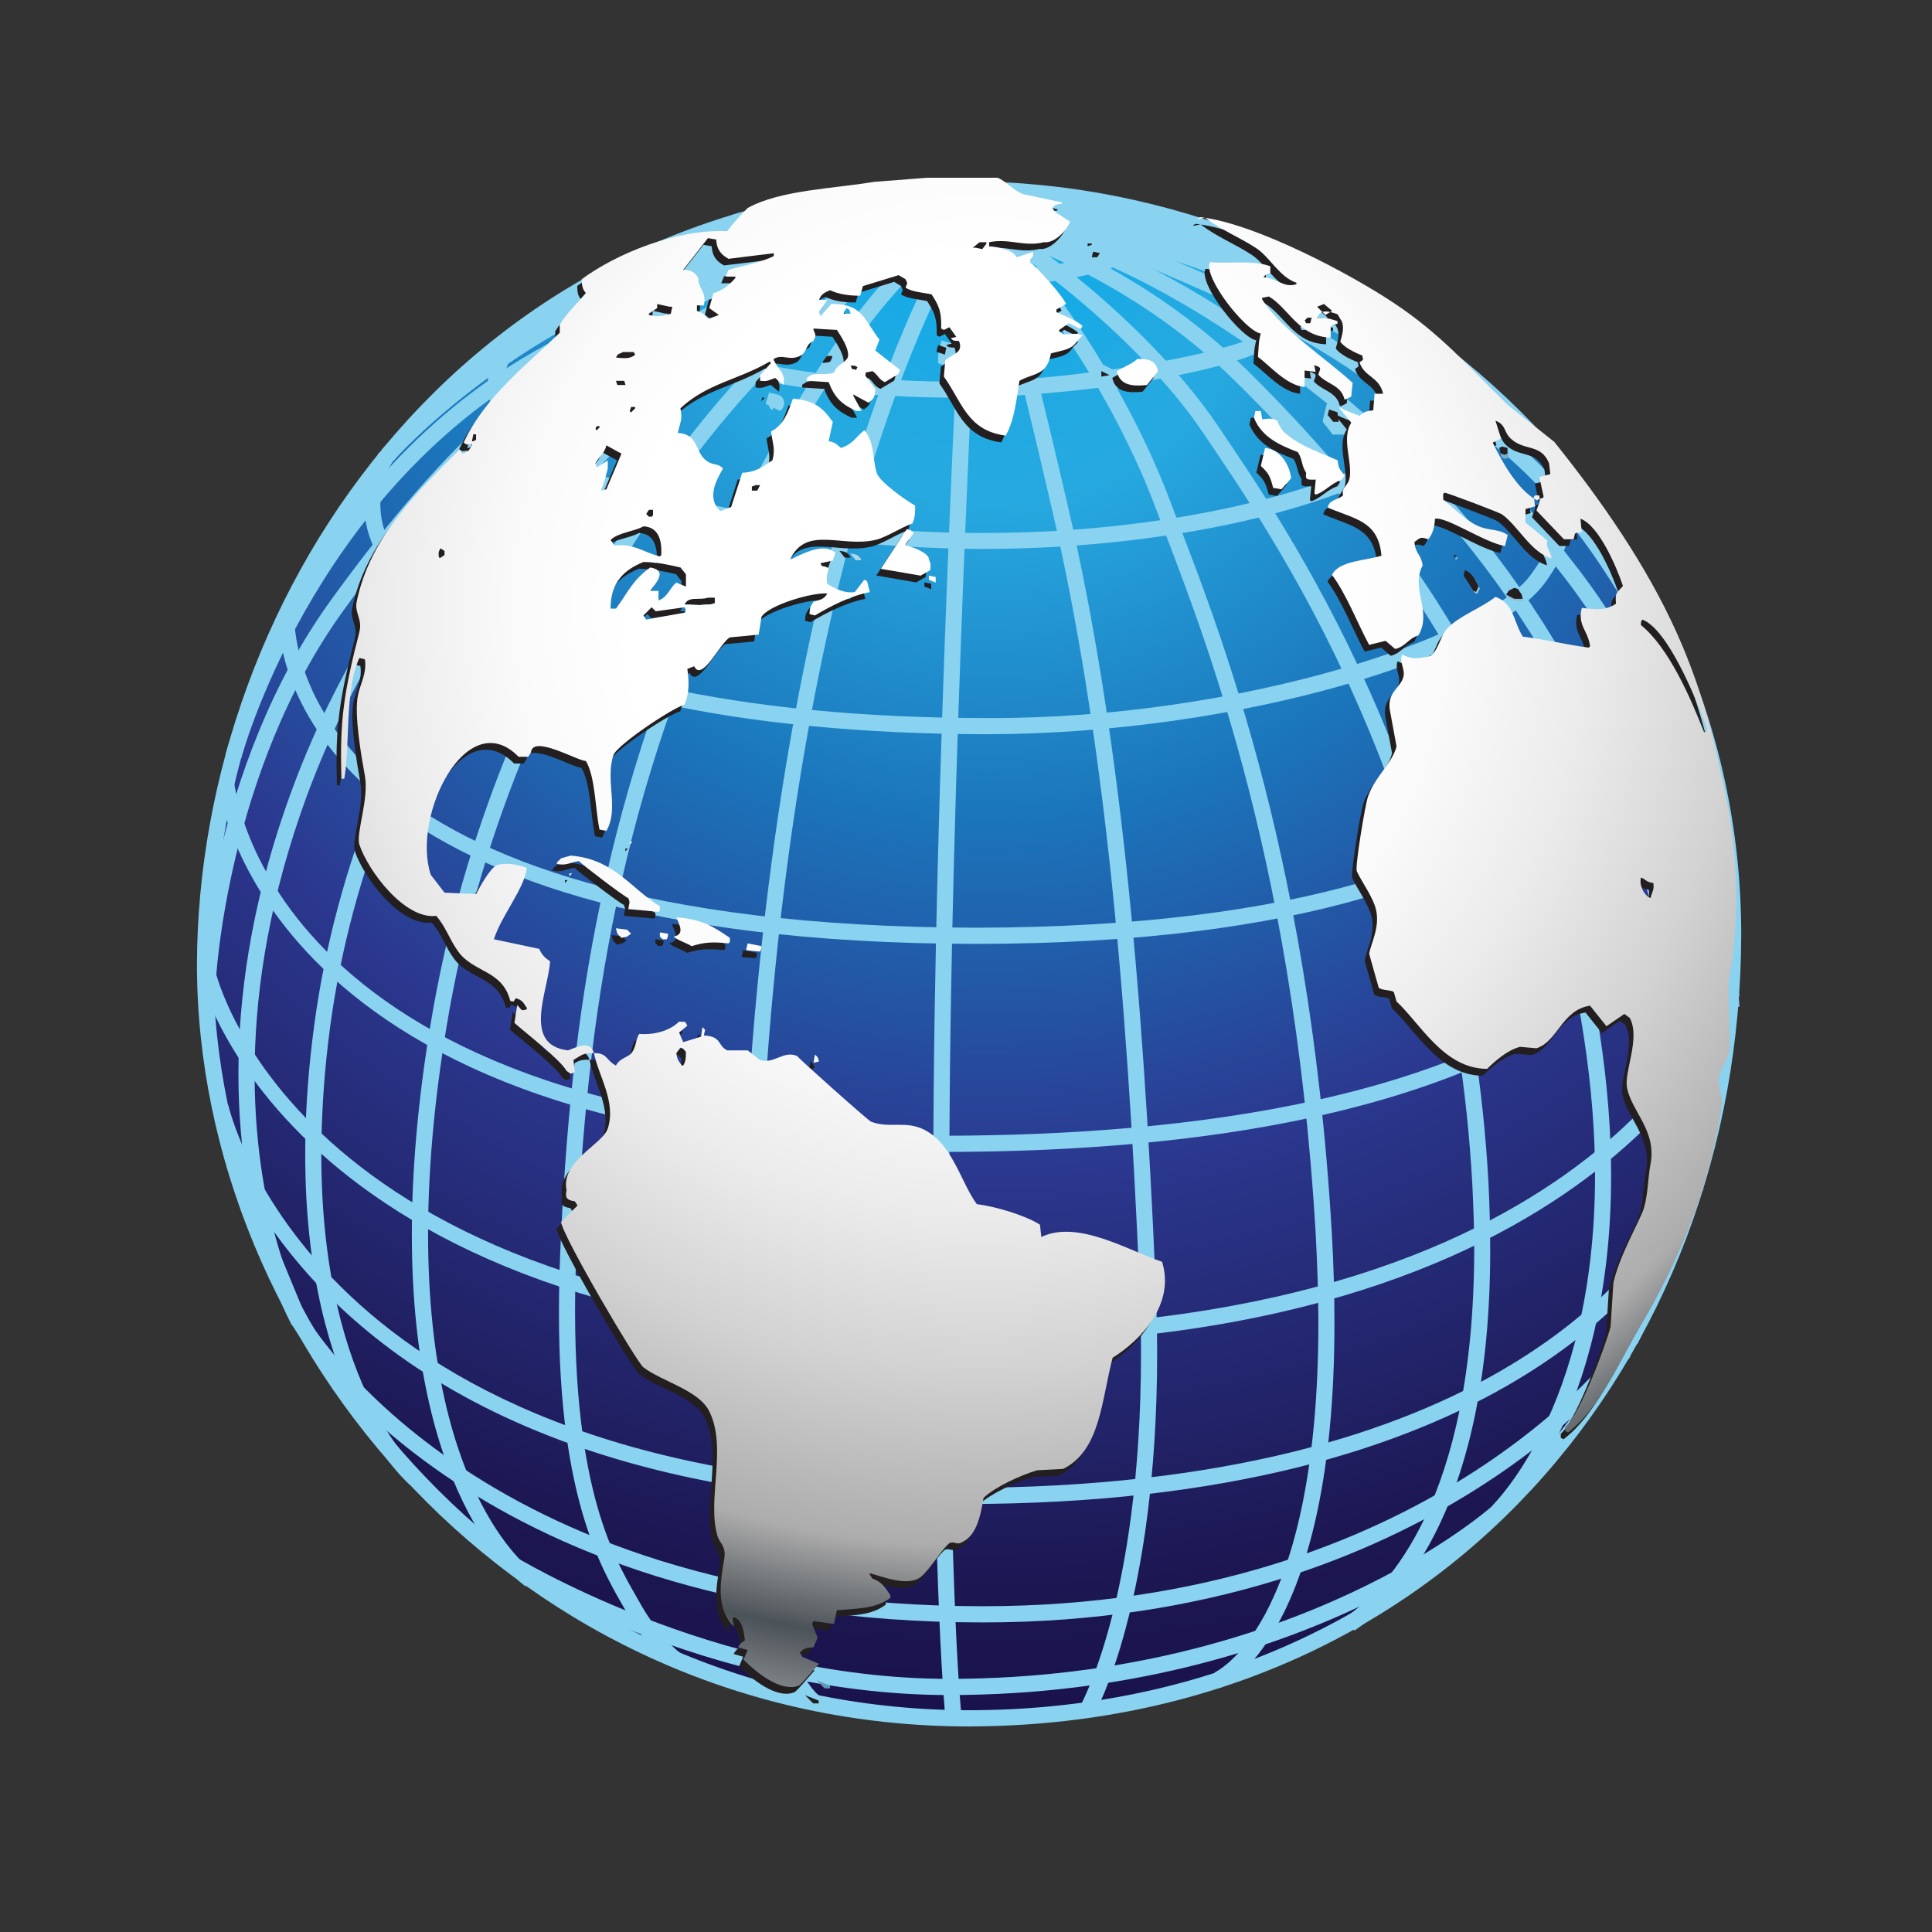 <?xml version="1.0" encoding="utf-8"?>
<!-- Generator: Adobe Illustrator 16.0.0, SVG Export Plug-In . SVG Version: 6.00 Build 0)  -->
<!DOCTYPE svg PUBLIC "-//W3C//DTD SVG 1.1//EN" "http://www.w3.org/Graphics/SVG/1.1/DTD/svg11.dtd">
<svg version="1.1" id="Layer_1" xmlns="http://www.w3.org/2000/svg" xmlns:xlink="http://www.w3.org/1999/xlink" x="0px" y="0px"
	 width="100px" height="100px" viewBox="0 0 100 100" enable-background="new 0 0 100 100" xml:space="preserve">
<rect x="0" y="0" width="100" height="100" fill="#333333" stroke="none"/>
<g>
	<radialGradient id="SVGID_1_" cx="51.15" cy="11.935" r="93.383" gradientUnits="userSpaceOnUse">
		<stop  offset="0" style="stop-color:#00ADEE"/>
		<stop  offset="0.002" style="stop-color:#01ADEE"/>
		<stop  offset="0.053" style="stop-color:#15ABE6"/>
		<stop  offset="0.103" style="stop-color:#22A9E2"/>
		<stop  offset="0.151" style="stop-color:#26A9E0"/>
		<stop  offset="0.327" style="stop-color:#1B75BB"/>
		<stop  offset="0.521" style="stop-color:#2B388F"/>
		<stop  offset="0.758" style="stop-color:#1C1651"/>
		<stop  offset="1" style="stop-color:#120742"/>
	</radialGradient>
	<path fill="url(#SVGID_1_)" d="M89.973,49.397c0,21.933-17.783,39.718-39.715,39.718c-21.936,0-39.718-17.785-39.718-39.718
		S28.322,9.683,50.258,9.683C72.189,9.683,89.973,27.465,89.973,49.397z"/>
	<g>
		<g>
			<g>
				<path fill="#89D2F0" d="M41.098,12.316c0.236-2.098,3.58-2.741,9.268-2.819l0,0c5.743,0.114,8.915,1.116,9.194,2.747l0,0
					c-0.371,1.684-4.443,2.522-9.488,2.663l0,0v-0.409v-0.42c3.649,0.006,6.88-0.744,8.15-1.452l0,0
					c0.438-0.222,0.517-0.365,0.507-0.382l0,0c0.016-0.055-0.514-0.714-1.968-1.122l0,0c-1.433-0.45-3.59-0.796-6.395-0.796l0,0
					c-2.819,0-5.002,0.239-6.448,0.64l0,0c-1.475,0.408-2.032,0.979-1.99,1.351l0,0c-0.065,0.31,0.602,0.887,2.104,1.223l0,0
					c1.468,0.353,3.585,0.539,6.039,0.539l0,0v0.42v0.409C45.114,14.809,41.383,14.45,41.098,12.316L41.098,12.316z"/>
			</g>
			<g>
				<path fill="#89D2F0" d="M48.286,64.433c0-2.447,0.013-5.125,0.042-8.033l0,0c0.18-20.161,1.558-45.121,1.564-45.144l0,0
					l0.139-1.442V9.82l0.824,0.078l-0.13,1.423c0,0.042-1.385,24.954-1.565,45.085l0,0c-0.027,2.907-0.035,5.579-0.042,8.026l0,0
					c0,18.393,0.647,24.415,0.654,24.445l0,0l-0.833,0.084C48.938,88.939,48.286,82.848,48.286,64.433L48.286,64.433z"/>
			</g>
			<g>
				<path fill="#89D2F0" d="M38.257,69.188c0-4.158,0.208-9.202,0.697-15.326l0,0c2.447-29.949,10.227-42.07,11.072-42.873l0,0
					c0.718-0.64,2.023-1.423,2.041-1.429l0,0l0.43,0.711c0,0.006-1.308,0.79-1.914,1.341l0,0
					c-0.484,0.372-8.427,12.559-10.796,42.315l0,0c-0.488,6.107-0.689,11.133-0.689,15.261l0,0
					c-0.014,15.105,2.713,18.199,3.387,18.643l0,0l-0.481,0.683C40.905,87.692,38.272,84.371,38.257,69.188L38.257,69.188z"/>
			</g>
			<g>
				<path fill="#89D2F0" d="M32.442,83.469c-1.149-2.024-3.532-5.626-3.51-15.58l0,0c0-0.953,0.021-1.952,0.064-3.021l0,0
					c0.517-12.271,2.225-24.076,8.676-37.346l0,0c6.423-13.247,10.901-15.688,12.416-16.582l0,0
					c1.557-0.933,3.315-1.301,3.339-1.315l0,0l0.006,0.007l0.17,0.813c0,0.006-1.684,0.372-3.083,1.21l0,0
					c-1.444,0.871-5.684,3.057-12.094,16.226l0,0c-6.394,13.149-8.081,24.803-8.598,37.023l0,0
					c-0.043,1.057-0.063,2.055-0.063,2.985l0,0c0.014,9.853,2.261,13.126,3.408,15.164l0,0c0.703,1.24,1.558,2.147,2.017,2.49l0,0
					l-0.495,0.659C34.099,85.765,33.208,84.812,32.442,83.469L32.442,83.469z"/>
			</g>
			<g>
				<path fill="#89D2F0" d="M21.317,63.884c0-3.115,0.28-6.724,0.969-10.871l0,0c3.351-20.285,15.426-33.094,17.4-34.915l0,0
					c1.945-1.788,6.729-5.958,10.49-7.197l0,0c3.644-1.185,3.837-1.185,4.02-1.198l0,0v0.832c0,0.02,0-0.006-0.476,0.127l0,0
					c-0.51,0.144-1.477,0.441-3.286,1.035l0,0c-3.472,1.119-8.294,5.26-10.188,7.019l0,0c-1.858,1.712-13.843,14.428-17.134,34.436
					l0,0c-0.682,4.104-0.955,7.668-0.955,10.733l0,0c0.006,13.842,5.511,17.516,5.518,17.535l0,0l-0.473,0.688
					C27.101,82.045,21.31,77.953,21.317,63.884L21.317,63.884z"/>
			</g>
			<g>
				<path fill="#89D2F0" d="M15.798,59.75c0-1.8,0.108-3.765,0.367-5.905l0,0c2.015-17.129,12.984-29.564,17.26-33.179l0,0
					c4.24-3.556,11.329-8.702,16.803-9.779l0,0c3.989-0.773,4.921-0.956,5.221-1.005l0,0c0.045-0.016,0.098-0.026,0.149-0.026l0,0
					c0.111,0,0.216,0.042,0.294,0.121l0,0c0.032,0.033,0.06,0.069,0.078,0.107l0,0c0.007,0.014,0.02,0.033,0.025,0.063l0,0
					c0.005,0.013,0.008,0.026,0.011,0.039l0,0c0.023,0.108,0.007,0.222-0.049,0.316l0,0c-0.079,0.121-0.215,0.193-0.359,0.193l0,0
					c0,0.019-0.192,0.029-5.213,1.011l0,0c-5.152,0.989-12.254,6.076-16.422,9.599l0,0c-4.14,3.478-15.009,15.824-16.975,32.64l0,0
					c-0.251,2.102-0.351,4.041-0.357,5.805l0,0c0.006,12.334,5.156,16.487,5.165,16.5l0,0v0.008l-0.532,0.639
					C21.187,76.838,15.792,72.326,15.798,59.75L15.798,59.75z"/>
			</g>
			<g>
				<path fill="#89D2F0" d="M12.341,55.587c0-3.883,0.616-8.528,2.439-13.778l0,0c5.666-16.379,18.366-24.19,21.975-25.991l0,0
					c3.491-1.742,6.927-4.268,13.506-4.934l0,0c6.496-0.668,7.198-0.76,7.205-0.754l0,0l0.11,0.819
					c-0.017,0.006-0.734,0.098-7.231,0.767l0,0c-6.397,0.652-9.625,3.054-13.219,4.848l0,0c-3.478,1.736-16.007,9.43-21.559,25.519
					l0,0c-1.786,5.162-2.388,9.71-2.388,13.504l0,0c0,8.005,2.661,12.595,2.669,12.608l0,0l-0.725,0.423
					C15.101,68.566,12.341,63.783,12.341,55.587L12.341,55.587z"/>
			</g>
			<g>
				<path fill="#89D2F0" d="M11.165,50.889v-0.003l0,0l0.007,0.003H11.165L11.165,50.889z M10.333,50.853
					c0.007-0.036,0.509-11.09,6.789-19.782l0,0c6.214-8.587,11.015-12.574,17.066-15.331l0,0c5.969-2.731,10.12-4.418,16.081-4.855
					l0,0c3.746-0.284,6.347-0.342,7.83-0.342l0,0c0.869,0,1.367,0.023,1.462,0.029l0,0v0.822c-0.144,0-0.604-0.013-1.462-0.019l0,0
					c-1.46,0.006-4.045,0.055-7.765,0.342l0,0c-5.832,0.437-9.824,2.052-15.803,4.783l0,0c-5.905,2.702-10.55,6.536-16.728,15.064
					l0,0c-6.108,8.415-6.637,19.279-6.637,19.322l0,0L10.333,50.853L10.333,50.853z"/>
			</g>
			<g>
				<path fill="#89D2F0" d="M11.666,39.078c0.015-0.042,3.64-13.841,15.993-20.892l0,0c12.201-6.963,17.975-7.094,22.625-7.309l0,0
					c0.989-0.042,2.056-0.069,3.116-0.069l0,0c3.975,0,7.962,0.271,7.968,0.271l0,0l-0.058,0.832c-0.007,0-3.969-0.268-7.91-0.268
					l0,0c-1.054,0-2.101,0.023-3.073,0.072l0,0c-4.649,0.222-10.109,0.294-22.254,7.201l0,0c-12,6.822-15.596,20.347-15.596,20.37
					l0,0v0.006L11.666,39.078L11.666,39.078z"/>
			</g>
			<g>
				<path fill="#89D2F0" d="M71.404,17.436c-4.033-2.415-7.515-3.723-11.544-4.675l0,0c-3.997-0.947-8.47-1.044-9.553-1.044l0,0
					c-0.582-0.01-0.91-0.18-1.955-0.18l0,0c-1.477,0-4.361,0.343-10.713,2.033l0,0c-10.712,2.835-17.236,10.232-17.242,10.248l0,0
					l-0.631-0.551c0.036-0.029,6.682-7.586,17.658-10.506l0,0c6.38-1.69,9.324-2.056,10.929-2.056l0,0
					c1.13,0,1.608,0.186,1.955,0.18l0,0c1.123,0,5.627,0.095,9.736,1.067l0,0c4.098,0.966,7.694,2.313,11.789,4.771l0,0
					c4.102,2.463,8.662,6.493,8.672,6.509l0,0l-0.552,0.623C79.945,23.844,75.404,19.843,71.404,17.436L71.404,17.436z"/>
			</g>
			<g>
				<path fill="#89D2F0" d="M63.442,13.266c-4.261-1.39-8.078-1.589-10.634-1.589l0,0c-1.072,0-1.918,0.036-2.505,0.036l0,0
					c-0.802,0-1.46-0.049-2.384-0.049l0,0c-1.375,0-3.372,0.107-7.281,0.636l0,0c-6.436,0.865-13.33,5.217-13.338,5.234l0,0
					l-0.45-0.708c0.028-0.01,6.981-4.441,13.681-5.348l0,0c3.924-0.539,5.965-0.652,7.389-0.646l0,0
					c0.959,0,1.625,0.049,2.384,0.049l0,0c0.551,0,1.413-0.036,2.505-0.042l0,0c2.602,0.007,6.516,0.209,10.889,1.635l0,0
					c6.18,2.01,10.047,4.623,10.069,4.646l0,0l-0.476,0.685C73.283,17.811,69.511,15.243,63.442,13.266L63.442,13.266z"/>
			</g>
			<g>
				<path fill="#89D2F0" d="M55.916,88.313c-0.023-0.036,3.143-5.433,3.143-18.302l0,0c0-1.129-0.026-2.313-0.079-3.546l0,0
					c-0.66-15.482-1.88-28.681-4.522-40.071l0,0c-2.648-11.446-3.387-13.492-4.476-14.833l0,0c-1.122-1.406-1.136-1.422-1.143-1.422
					l0,0l0,0c-0.1-0.072-0.098-0.144-0.1-0.209l0,0c-0.005-0.022-0.01-0.052-0.015-0.084l0,0c0-0.107,0.042-0.215,0.121-0.294l0,0
					c0.071-0.078,0.18-0.124,0.295-0.124l0,0c0.109,0,0.215,0.046,0.294,0.124l0,0c0.006,0.007,0.013,0.013,0.019,0.02l0,0
					c0.042,0.033,0.062,0.065,0.075,0.095l0,0c0.105,0.13,0.372,0.457,1.105,1.37l0,0c1.273,1.608,1.98,3.732,4.644,15.172l0,0
					c2.662,11.468,3.876,24.712,4.538,40.22l0,0c0.046,1.243,0.079,2.44,0.079,3.582l0,0c0,13.013-3.218,18.66-3.254,18.716l0,0
					l0.011,0.01L55.916,88.313L55.916,88.313z"/>
			</g>
			<g>
				<path fill="#89D2F0" d="M62.861,86.584c-0.013-0.043,1.24-0.492,2.615-3.021l0,0c1.36-2.532,2.763-7.09,2.763-15.101l0,0
					c0-1.426-0.053-2.949-0.138-4.584l0,0c-1.184-20.239-6.173-31.965-8.31-37.649l0,0C57.681,20.617,54,15.465,52.349,13.67l0,0
					c-1.67-1.817-2.188-1.981-2.254-2.01l0,0l-2.396-1.387l0.416-0.714l2.34,1.348c0.101,0.042,0.783,0.33,2.506,2.196l0,0
					c1.745,1.902,5.438,7.07,7.604,12.826l0,0c2.142,5.678,7.186,17.554,8.37,37.901l0,0c0.095,1.647,0.136,3.191,0.136,4.633l0,0
					c0.014,16.206-5.706,18.826-5.886,18.893l0,0L62.861,86.584L62.861,86.584z"/>
			</g>
			<g>
				<path fill="#89D2F0" d="M69.636,83.709c2.16-1.465,6.653-6.05,6.669-19.038l0,0c0-1.048-0.039-2.153-0.095-3.309l0,0
					c-1.099-20.467-10.405-33.728-13.941-38.964l0,0c-3.446-5.133-10.284-10.134-12.092-10.702l0,0
					c-1.959-0.659-4.392-1.148-4.392-1.148l0,0l0.165-0.816c0.007,0,2.462,0.496,4.485,1.168l0,0
					c2.183,0.747,8.89,5.7,12.529,11.031l0,0c3.54,5.243,12.976,18.692,14.085,39.389l0,0c0.053,1.168,0.084,2.287,0.084,3.351l0,0
					c0.011,13.175-4.613,18.111-7.027,19.727l0,0v0.007L69.636,83.709L69.636,83.709z"/>
			</g>
			<g>
				<path fill="#89D2F0" d="M77.192,77.996c-0.029-0.049,5.357-4.913,5.367-17.14l0,0c0-2.186-0.18-4.607-0.591-7.267l0,0
					c-2.707-17.586-12.515-28.418-18.03-33.857l0,0c-5.455-5.38-11.706-7.38-13.759-8.036l0,0c-1.965-0.643-6.542-1.012-6.542-1.001
					l0,0l0.057-0.832c0.021,0,4.57,0.349,6.736,1.038l0,0c2.082,0.662,8.489,2.714,14.098,8.238l0,0
					c5.555,5.481,15.519,16.487,18.27,34.321l0,0c0.414,2.698,0.593,5.165,0.593,7.396l0,0c0.008,12.483-5.572,17.7-5.631,17.75l0,0
					v0.006L77.192,77.996L77.192,77.996z"/>
			</g>
			<g>
				<path fill="#89D2F0" d="M84.015,69.177c-0.023-0.013,2.731-5.119,2.731-13.031l0,0c-0.007-3.097-0.421-6.611-1.593-10.393l0,0
					C80.98,32.206,73.078,24.085,67.162,19.697l0,0c-5.954-4.411-11.185-7.256-16.907-7.981l0,0c-4.762-0.61-7.738-0.669-8.65-0.669
					l0,0c-0.173,0-0.253,0.007-0.257,0.013l0,0l-0.087-0.838c0.015,0,0.129-0.014,0.344-0.006l0,0c0.948,0,3.959,0.058,8.751,0.668
					l0,0c5.939,0.75,11.305,3.7,17.298,8.147l0,0c6.033,4.467,14.066,12.729,18.302,26.478l0,0
					c1.194,3.866,1.625,7.468,1.625,10.637l0,0c0,8.111-2.813,13.39-2.836,13.426l0,0l0.011,0.01L84.015,69.177L84.015,69.177z
					 M41.348,11.06v0.003V11.06L41.348,11.06z"/>
			</g>
			<g>
				<path fill="#89D2F0" d="M81.016,29.945c-7.557-9.825-13.703-12.777-21.002-15.877l0,0c-4.959-2.114-7.69-2.434-8.872-2.434l0,0
					c-0.547,0.006-0.711,0.062-0.86,0.078l0,0c-0.007,0-3.557-0.222-6.89-0.222l0,0c-2.214-0.01-4.373,0.107-5.175,0.408l0,0
					l-0.279-0.79c1.075-0.378,3.196-0.45,5.454-0.457l0,0c3.31,0.006,6.811,0.219,6.792,0.248l0,0
					c0.058-0.017,0.357-0.098,0.958-0.098l0,0c1.332,0,4.164,0.359,9.202,2.5l0,0c7.311,3.089,13.703,6.192,21.339,16.138l0,0
					c7.692,10.02,8.346,22.621,8.352,22.663l0,0L89.2,52.146C89.173,52.139,88.527,39.701,81.016,29.945L81.016,29.945z"/>
			</g>
			<g>
				<path fill="#89D2F0" d="M78.054,23.661c-6.607-5.717-13.031-9.221-19.89-10.898l0,0c-3.941-0.966-5.945-1.175-6.907-1.175l0,0
					c-0.356,0-0.564,0.036-0.675,0.059l0,0h-0.041l-0.117,0.072l-0.136-0.009c0,0-1.261-0.042-3.016-0.042l0,0
					c-2.334,0-5.566,0.078-7.801,0.467l0,0c-3.01,0.502-3.828,0.773-3.957,0.838l0,0l-0.003-0.006l-0.126-0.265l0.035,0.013
					l-0.543-0.245c0.395-0.428,0.359-0.395,4.457-1.159l0,0c2.336-0.401,5.575-0.473,7.938-0.473l0,0c1.498,0,2.643,0.03,2.956,0.04
					l0,0c0.17-0.059,0.464-0.121,1.029-0.121l0,0c1.073,0,3.128,0.225,7.099,1.191l0,0c7.009,1.713,13.57,5.302,20.25,11.084l0,0
					c6.757,5.876,10.482,16.83,10.496,16.859l0,0h0.007l-0.797,0.271C88.293,40.154,84.573,29.299,78.054,23.661L78.054,23.661z
					 M35.644,12.815l-0.003-0.003l0,0l0,0L35.644,12.815L35.644,12.815z M35.512,12.966l0.003,0.006
					c-0.001-0.003-0.003-0.003-0.003-0.003V12.966z"/>
			</g>
			<g>
				<path fill="#89D2F0" d="M56.248,13.119v-0.558h0.415c0.071,0,0.143,0,0.215,0l0,0v0.417v-0.417h0.417v0.417v0.372l-0.287,0.091
					c-0.071,0.022-0.136,0.052-0.202,0.071l0,0l-0.558,0.203V13.119L56.248,13.119z"/>
			</g>
			<g>
				<path fill="#89D2F0" d="M57.159,14.091c-0.095,0-0.189,0-0.281,0l0,0h-0.545l0.134-0.515c0.032-0.101,0.053-0.186,0.065-0.258
					l0,0l0.088-0.408l0.401,0.079c0.127,0.02,0.242,0.049,0.359,0.072l0,0l0.632,0.114l-0.378,0.535
					c-0.042,0.059-0.077,0.124-0.126,0.202l0,0l-0.128,0.179H57.159L57.159,14.091z M57.159,13.367v-0.108V13.367L57.159,13.367z"/>
			</g>
			<g>
				<path fill="#89D2F0" d="M49.257,19.037c-0.136-0.049-0.272-0.091-0.415-0.14l0,0l-0.286-0.095v-0.3l0.013-0.173
					c0.023-0.101,0.051-0.186,0.065-0.257l0,0l0.093-0.451l0.437,0.127c0.157,0.052,0.3,0.108,0.429,0.153l0,0l-0.108,0.333
					l0.108-0.333l0.351,0.104l-0.072,0.366c-0.022,0.114-0.042,0.238-0.062,0.352l0,0l-0.104,0.466L49.257,19.037L49.257,19.037z"/>
			</g>
			<g>
				<path fill="#89D2F0" d="M42.75,19.063v-0.222l0.093-0.108c0.065-0.084,0.129-0.176,0.194-0.271l0,0l0.129-0.173h0.213
					c0.093,0,0.186,0,0.279,0l0,0v0.424v-0.424h0.56l-0.158,0.544c0.029,0.317-0.558,0.738-0.852,0.646l0,0l-0.458,0.036V19.063
					L42.75,19.063z"/>
			</g>
			<g>
				<path fill="#89D2F0" d="M56.95,19.768c0-0.101,0-0.189,0-0.287l0,0v-0.682l0.607,0.31c0.143,0.072,0.273,0.144,0.4,0.199l0,0
					l1.23,0.545l-1.331,0.241c-0.138,0.029-0.281,0.059-0.438,0.081l0,0l-0.47,0.063V19.768L56.95,19.768z M57.179,19.854
					l0.156-0.311L57.179,19.854L57.179,19.854z"/>
			</g>
			<g>
				<path fill="#89D2F0" d="M40.047,21.041l0.315,0.229l-0.328-0.167l-0.023,0.118c0.006-0.02-0.127,0.039-0.212-0.234l0,0
					l-0.174-0.088c0.021-0.072,0.05-0.15,0.072-0.222l0,0l0.114-0.353l0.365,0.082c0.078,0.036,0.351,0.006,0.423,0.457l0,0
					c-0.057,0.378-0.207,0.352-0.222,0.401l0,0l-0.014,0.006L40.047,21.041L40.047,21.041z"/>
			</g>
			<g>
				<path fill="#89D2F0" d="M69.462,22.493c-0.094,0-0.185,0-0.276,0l0,0h-0.209l-0.123-0.166c-0.086-0.115-0.184-0.229-0.278-0.349
					l0,0l-0.114-0.16l0.032-0.187c0.026-0.107,0.054-0.206,0.072-0.294l0,0l0.111-0.437l0.43,0.144
					c0.141,0.043,0.284,0.095,0.422,0.137l0,0l0.251,0.078l0.032,0.274c0.017,0.15,0.047,0.313,0.065,0.48l0,0l-0.415,0.062v-0.219
					v0.219l0.415-0.062l0.065,0.479H69.462L69.462,22.493z M69.462,21.752v-0.098V21.752L69.462,21.752L69.462,21.752z"/>
			</g>
		</g>
		<g>
			<g>
				<path fill="#89D2F0" d="M26.14,81.242l0.443-0.711c0.008-0.007,2.584,1.586,6.682,3.178l0,0
					c4.099,1.596,9.725,3.188,15.845,3.188l0,0c18.078,0,28.068-8.891,28.082-8.907l0,0l0.01,0.007l0.552,0.619
					c-0.043,0.037-10.278,9.114-28.644,9.12l0,0C36.574,87.729,26.175,81.256,26.14,81.242L26.14,81.242z"/>
			</g>
			<g>
				<path fill="#89D2F0" d="M15.083,68.515l-3.359-8.112l0.367-0.153c-0.841-1.751-1.103-2.906-1.112-2.93l0,0h0.006l0.811-0.179
					c0.044,0.02,4.164,19.841,38.054,19.871l0,0c27.309-0.018,35.421-11.464,37.574-15.845l0,0l0.751,0.365
					c-2.251,4.649-10.783,16.33-38.325,16.316l0,0c-22.272,0.014-31.993-8.613-36.083-14.688l0,0l2.063,4.985
					c0.072-0.006,8.518,14.986,35.052,14.993l0,0c22.921,0,32.817-13.407,32.837-13.427l0,0v0.007l0.669,0.496
					c-0.035,0.055-10.231,13.763-33.506,13.763l0,0C24.002,83.983,15.134,68.636,15.083,68.515L15.083,68.515z"/>
			</g>
			<g>
				<path fill="#89D2F0" d="M10.343,50.527l0.817-0.203c0.037,0.022,4.182,18.393,38.915,18.429l0,0
					c33.251-0.023,39.147-17.545,39.183-17.567l0,0v0.007l0.789,0.268c-0.013,0.113-6.391,18.145-39.972,18.124l0,0
					c-0.036,0-0.062,0-0.098,0l0,0C15.005,69.581,10.385,50.641,10.343,50.527L10.343,50.527z"/>
			</g>
			<g>
				<path fill="#89D2F0" d="M11.292,40.618l0.832-0.078c0.05,0.013,1.584,18.204,36.695,18.245l0,0
					c39.505-0.059,39.609-17.371,39.669-18.003l0,0c0-0.065,0-0.137,0.053-0.215l0,0l0.736,0.375l-0.307-0.16h0.35
					c0,0.003,0,0.006,0,0.01l0,0c-0.04,1.102-0.878,18.81-40.501,18.832l0,0c-0.047,0-0.093,0-0.141,0l0,0
					C13.382,59.623,11.328,40.751,11.292,40.618L11.292,40.618z"/>
			</g>
			<g>
				<path fill="#89D2F0" d="M14.4,31.991c0-0.13,0.007-0.192,0.013-0.209l0,0l0.825,0.108c0,0-0.008,0.006-0.008,0.101l0,0
					c0.058,1.491,0.689,15.961,35.286,16.027l0,0c34.178-0.065,34.795-14.542,34.854-16.027l0,0c0-0.101,0-0.144,0-0.144l0,0
					l0.828-0.023c0,0,0,0.059,0,0.167l0,0c-0.033,1.876-1.288,16.842-35.682,16.865l0,0C15.711,48.833,14.436,33.883,14.4,31.991
					L14.4,31.991z"/>
			</g>
			<g>
				<path fill="#89D2F0" d="M22.539,31.805c-2.888-1.968-3.697-4.075-3.684-5.687l0,0c0-1.605,0.752-2.666,0.775-2.702l0,0
					l0.68,0.48c0.021,0.016-0.631,0.891-0.624,2.222l0,0c0.006,1.332,0.602,3.123,3.323,5.002l0,0
					c5.481,3.759,15.161,6.052,28.165,6.046l0,0c12.953,0.042,25.751-4.199,28.066-7.43l0,0c1.179-1.582,1.462-2.887,1.471-3.82l0,0
					c0-1.031-0.332-1.583-0.335-1.583l0,0l0.715-0.431c0.021,0.036,0.453,0.776,0.453,2.013l0,0c0,1.112-0.358,2.617-1.628,4.32l0,0
					c-2.843,3.713-15.573,7.726-28.742,7.769l0,0C38.07,37.995,28.27,35.724,22.539,31.805L22.539,31.805z"/>
			</g>
			<g>
				<path fill="#89D2F0" d="M26.663,23.1c-1.024-1.194-1.411-2.29-1.411-3.227l0,0c0.021-2,1.618-3.031,1.654-3.061l0,0l0.458,0.695
					c0.015,0.016-1.297,0.881-1.274,2.365l0,0c0,0.702,0.279,1.596,1.21,2.686l0,0c1.775,2.206,13.063,5.064,23.584,5.028l0,0
					c10.541,0.013,19.681-2.623,22.438-5.207l0,0c1.037-0.976,1.306-1.779,1.313-2.401l0,0c0.013-1.028-0.764-1.729-0.822-1.779l0,0
					l0.528-0.639c0.032,0.036,1.109,0.907,1.122,2.418l0,0c0.006,0.891-0.414,1.941-1.573,3.018l0,0
					c-3.145,2.865-12.306,5.4-23.005,5.419l0,0C40.156,28.372,29.04,25.772,26.663,23.1L26.663,23.1z M73.809,18.196l0.004,0.003
					l0,0l-0.004,0.003V18.196L73.809,18.196z"/>
			</g>
			<g>
				<path fill="#89D2F0" d="M33.867,17.393c-0.866-0.725-1.261-1.468-1.261-2.183l0,0c0.108-2.099,2.844-3.064,2.85-3.116l0,0h0.008
					l0.315,0.773c0,0-2.436,1.139-2.335,2.343l0,0c0,0.401,0.208,0.907,0.959,1.546l0,0c2.935,2.513,10.983,3.021,15.446,2.999l0,0
					c4.385,0.059,15.113-1.38,16.353-3.087l0,0c0.627-0.773,0.855-1.367,0.849-1.769l0,0c0.007-0.558-0.415-1.008-1.373-1.429l0,0
					l0.335-0.767c1.045,0.438,1.87,1.129,1.879,2.196l0,0c-0.009,0.702-0.358,1.439-1.047,2.294l0,0
					c-2.013,2.268-12.382,3.341-16.996,3.4l0,0C45.309,20.571,37.282,20.206,33.867,17.393L33.867,17.393z"/>
			</g>
			<g>
				<path fill="#89D2F0" d="M10.194,49.923C10.237,30.672,24.311,9.386,49.977,9.386l0,0v0.417v0.424
					c-25.141,0.036-38.937,20.82-38.943,39.695l0,0c0.036,19.358,16.27,38.563,39.094,38.599l0,0
					c23.958-0.007,39.149-18.54,39.165-40.149l0,0c-0.041-21.547-18.555-38.109-39.316-38.145l0,0V9.804V9.386
					c21.193,0,40.142,16.937,40.149,38.987l0,0C90.09,70.364,74.566,89.317,50.128,89.36l0,0
					C26.808,89.348,10.201,69.731,10.194,49.923L10.194,49.923z"/>
			</g>
		</g>
	</g>
	<radialGradient id="SVGID_2_" cx="53.68" cy="49.552" r="41.748" gradientUnits="userSpaceOnUse">
		<stop  offset="0" style="stop-color:#D3EEFB"/>
		<stop  offset="0.195" style="stop-color:#CFEBF9"/>
		<stop  offset="0.373" style="stop-color:#C4E3F2"/>
		<stop  offset="0.546" style="stop-color:#B2D4E7"/>
		<stop  offset="0.714" style="stop-color:#97C0D7"/>
		<stop  offset="0.878" style="stop-color:#76A7C3"/>
		<stop  offset="1" style="stop-color:#5890B1"/>
	</radialGradient>
	<path fill-rule="evenodd" clip-rule="evenodd" fill="url(#SVGID_2_)" d="M77.649,23.4c0.022,0.095,0.046,0.189,0.068,0.28
		c0.071,0.023,0.141,0.046,0.208,0.072c0.046-0.026,0.095-0.049,0.145-0.072c0-0.091,0-0.186,0-0.28
		c-0.099-0.023-0.189-0.046-0.281-0.072C77.744,23.354,77.695,23.377,77.649,23.4z"/>
	<radialGradient id="SVGID_3_" cx="53.718" cy="49.24" r="41.381" gradientUnits="userSpaceOnUse">
		<stop  offset="0" style="stop-color:#D3EEFB"/>
		<stop  offset="0.195" style="stop-color:#CFEBF9"/>
		<stop  offset="0.373" style="stop-color:#C4E3F2"/>
		<stop  offset="0.546" style="stop-color:#B2D4E7"/>
		<stop  offset="0.714" style="stop-color:#97C0D7"/>
		<stop  offset="0.878" style="stop-color:#76A7C3"/>
		<stop  offset="1" style="stop-color:#5890B1"/>
	</radialGradient>
	<path fill-rule="evenodd" clip-rule="evenodd" fill="url(#SVGID_3_)" d="M44.29,28.996c0.095,0,0.187,0,0.277,0
		c0-0.023,0-0.046,0-0.069c-0.169-0.202-0.202-0.235-0.558-0.28C44.104,28.764,44.196,28.875,44.29,28.996z"/>
	<radialGradient id="SVGID_4_" cx="54.08" cy="49.382" r="41.221" gradientUnits="userSpaceOnUse">
		<stop  offset="0" style="stop-color:#D3EEFB"/>
		<stop  offset="0.195" style="stop-color:#CFEBF9"/>
		<stop  offset="0.373" style="stop-color:#C4E3F2"/>
		<stop  offset="0.546" style="stop-color:#B2D4E7"/>
		<stop  offset="0.714" style="stop-color:#97C0D7"/>
		<stop  offset="0.878" style="stop-color:#76A7C3"/>
		<stop  offset="1" style="stop-color:#5890B1"/>
	</radialGradient>
	<path fill-rule="evenodd" clip-rule="evenodd" fill="url(#SVGID_4_)" d="M75.342,28.996c0.046-0.046,0.092-0.092,0.138-0.141
		c-0.046,0-0.092,0-0.138,0C75.342,28.904,75.342,28.95,75.342,28.996z"/>
	<radialGradient id="SVGID_5_" cx="53.796" cy="49.263" r="41.392" gradientUnits="userSpaceOnUse">
		<stop  offset="0" style="stop-color:#D3EEFB"/>
		<stop  offset="0.195" style="stop-color:#CFEBF9"/>
		<stop  offset="0.373" style="stop-color:#C4E3F2"/>
		<stop  offset="0.546" style="stop-color:#B2D4E7"/>
		<stop  offset="0.714" style="stop-color:#97C0D7"/>
		<stop  offset="0.878" style="stop-color:#76A7C3"/>
		<stop  offset="1" style="stop-color:#5890B1"/>
	</radialGradient>
	<path fill-rule="evenodd" clip-rule="evenodd" fill="url(#SVGID_5_)" d="M76.599,30.464c-0.176-0.353-0.316-0.676-0.698-0.838
		c-0.022,0.091-0.049,0.189-0.069,0.28c0.164,0.254,0.323,0.509,0.489,0.771c0.047,0.023,0.092,0.045,0.138,0.068
		C76.507,30.65,76.553,30.559,76.599,30.464z"/>
	<radialGradient id="SVGID_6_" cx="53.703" cy="49.316" r="41.54" gradientUnits="userSpaceOnUse">
		<stop  offset="0" style="stop-color:#D3EEFB"/>
		<stop  offset="0.195" style="stop-color:#CFEBF9"/>
		<stop  offset="0.373" style="stop-color:#C4E3F2"/>
		<stop  offset="0.546" style="stop-color:#B2D4E7"/>
		<stop  offset="0.714" style="stop-color:#97C0D7"/>
		<stop  offset="0.878" style="stop-color:#76A7C3"/>
		<stop  offset="1" style="stop-color:#5890B1"/>
	</radialGradient>
	<path fill-rule="evenodd" clip-rule="evenodd" fill="url(#SVGID_6_)" d="M77.999,30.885c0.139,0.069,0.279,0.137,0.417,0.208
		c0.144,0,0.28,0,0.424,0c-0.053-0.254-0.029-0.208-0.144-0.349c-0.13-0.212-0.01-0.117-0.28-0.212
		c-0.092,0.049-0.187,0.098-0.278,0.144C78.089,30.744,78.044,30.813,77.999,30.885z"/>
	<radialGradient id="SVGID_7_" cx="53.785" cy="49.408" r="41.318" gradientUnits="userSpaceOnUse">
		<stop  offset="0" style="stop-color:#D3EEFB"/>
		<stop  offset="0.195" style="stop-color:#CFEBF9"/>
		<stop  offset="0.373" style="stop-color:#C4E3F2"/>
		<stop  offset="0.546" style="stop-color:#B2D4E7"/>
		<stop  offset="0.714" style="stop-color:#97C0D7"/>
		<stop  offset="0.878" style="stop-color:#76A7C3"/>
		<stop  offset="1" style="stop-color:#5890B1"/>
	</radialGradient>
	<path fill-rule="evenodd" clip-rule="evenodd" fill="url(#SVGID_7_)" d="M42.682,87.39c0.091,0,0.186,0,0.28,0
		c0-0.046,0-0.092,0-0.137c-0.235-0.095-0.467-0.189-0.702-0.281C42.401,87.116,42.542,87.253,42.682,87.39z"/>
	<g>
		<g>
			<path fill-rule="evenodd" clip-rule="evenodd" fill="#231F20" d="M29.167,54.717c-2.378-0.281-1.038-3.062-0.927-4.615
				c-0.287-0.188-0.405-0.319-0.568-0.642c-0.78-0.167-1.56-0.33-2.342-0.496c0.372-1.191,1.579-2.62,1.703-3.693
				c-0.404-0.16-1.024-0.304-1.56-0.14c-0.355,0.183-0.888,1.148-1.067,1.487c-0.544-0.022-1.086-0.045-1.631-0.071
				c-0.238-0.3-0.473-0.614-0.711-0.92c-1.011-3.067,1.876-8.839,4.545-6.108c0.164,0,0.333,0,0.496,0
				c0.049-0.072,0.095-0.14,0.144-0.208c0.065-0.966,2.401,0.43,2.838,0.424c0.502,0.819,0.482,2.519,0.711,3.55
				c0.121,0.023,0.239,0.046,0.356,0.072c0.663-1.158-0.068-2.571,0.356-3.909c0.169-0.535,3.096-2.483,3.693-2.626
				c0.242-0.624,0.242-1.162,0.141-1.847c0.121-0.046,0.238-0.095,0.356-0.141c0.397,0.842,1.354-1.24,1.846-1.494
				c0.497-0.046,0.995-0.091,1.491-0.137c0.049-0.31,0.095-0.62,0.144-0.927c0.382-0.613,2.649-1.276,3.41-1.207
				c-0.137,0.28-0.392,0.349-0.711,0.427c-0.141,0.225-0.193,0.242-0.212,0.636c0.095,0.026,0.189,0.049,0.28,0.072
				c0.777-0.46,1.844-1.018,2.842-1.207c-0.046-0.189-0.095-0.378-0.144-0.567c-0.042-0.023-0.091-0.046-0.14-0.072
				c-0.167,0.215-0.33,0.424-0.5,0.64c-0.519,0.068-0.927-0.137-1.416-0.424c-0.059-0.346-0.02-0.47,0.072-0.783
				c-0.144-0.111-0.101-0.094-0.359-0.143c-0.022-0.046-0.045-0.092-0.068-0.137c0.212-0.049,0.427-0.098,0.639-0.144
				c0.046-0.144,0.095-0.287,0.141-0.424c-0.095-0.052-0.189-0.098-0.284-0.144c-0.587-0.229-1.553,0.268-1.987,0.496
				c-0.026,0-0.049,0-0.072,0c0.842-1.746,2.636-0.594,4.401-0.996c0.561-0.124,1.276-0.616,1.918-0.851
				c0.114-0.235,0.153-0.516,0.141-0.923c-0.431-0.242-1.847-1.233-1.987-1.707c-0.231-0.79-0.107-1.573-0.639-2.199
				c-0.431,0.346-0.591,0.728-1.208,0.923c-0.242-0.179-0.251-0.284-0.636-0.355c0.068-0.333,0.137-0.659,0.212-0.992
				c-0.528-0.75-0.949-1.103-2.062-1.207c-0.254,0.711-0.483,1.37-1.135,1.703c0.079,0.62,0.238,0.901,0.072,1.488
				c-0.46,0.3-0.826,0.62-1.563,0.64c-0.189,0.594-0.378,1.188-0.567,1.778c-0.189,0.072-0.378,0.144-0.568,0.212
				c-0.711-0.666-0.228-1.569,0.144-2.202c-0.254-0.277-0.434-0.147-0.783-0.356C35.7,23.831,36,22.826,34.848,22.76
				c0.134-0.578,0.251-0.685,0.141-1.279c1.409-1.298,2.992-1.455,4.62-2.415c0.019,0.023,0.045,0.046,0.068,0.065
				c-0.186,0.216-0.379,0.431-0.568,0.646c0,0.091,0,0.189,0,0.281c0.392,0.052,0.434-0.023,0.78-0.138
				c0.144,0.115,0.284,0.235,0.428,0.353c0.14-0.587-0.245-0.767-0.5-1.279c0-0.026,0-0.049,0-0.072
				c0.486-0.261,0.77,0.118,1.351-0.141c0.395-0.176,0.268-0.604,0.711-0.783c0.13-0.29,0.117-0.277,0-0.567
				c0-0.023,0-0.046,0-0.072c0.401,0.026,0.803,0.049,1.207,0.072c0.222,0.342,0.672,1.014,0.567,1.419
				c-0.222,0.365-0.551,0.339-0.711,0.783c-0.343,0.15-0.826,0.006-1.208,0.144c-0.068,0.045-0.14,0.091-0.215,0.143
				c0,0.046,0,0.092,0,0.138c0.385,0.026,0.761,0.045,1.142,0.072c0.297,0.796,0.679,1.148,1.416,1.491c0.098,0,0.189,0,0.287,0
				c-0.144-0.257-0.287-0.519-0.424-0.78c0-0.026,0-0.046,0-0.072c0.258,0.144,0.516,0.284,0.777,0.424
				c0.265-0.199,0.333-0.238,0.355-0.708c-0.14-0.187-0.284-0.382-0.428-0.565c-0.137-0.189-0.064-0.071-0.068-0.287
				c0.117-0.023,0.238-0.049,0.355-0.072c0.287,0.193,0.307,0.431,0.64,0.568c0.234-0.141,0.47-0.281,0.711-0.428
				c0.02-0.068,0.046-0.141,0.069-0.212c-0.428-0.333-0.852-0.665-1.279-0.992c0.072-0.192,0.144-0.378,0.215-0.567
				c-0.786-0.999-0.852-1.866-2.489-1.847c-0.189,0.212-0.379,0.424-0.564,0.637c-0.026-0.069-0.049-0.141-0.072-0.212
				c0.14-0.212,0.284-0.424,0.427-0.639c-0.144,0-0.288,0-0.427,0c0.127-0.314,0.277-0.359,0.567-0.5
				c0.401,0.199,0.946,0.297,1.563,0.287c0.046-0.166,0.095-0.333,0.144-0.499c0.613-0.189,1.23-0.378,1.847-0.568
				c0.114,0.072,0.235,0.144,0.353,0.215c0.124,0.277,0.098,0.15,0,0.424c0.254,0.222,0.985,0.274,1.351,0.355
				c0.333,0.522,0.528,0.833,0.496,1.775c0.045,0.026,0.095,0.049,0.14,0.072c0.095-0.046,0.193-0.095,0.284-0.141
				c0.12,0.163,0.238,0.333,0.355,0.496c-0.095,0.023-0.187,0.046-0.284,0.072c0.147,0.143,0.125,0.117,0.425,0.14
				c0.242,0.629-0.297,0.636-0.705,0.995c-0.026,0.281-0.049,0.567-0.075,0.855c0.937,1.298,1.205,2.786,3.201,3.05
				c0.457-0.813,0.561-1.899,0.708-2.841c0.767-0.418,1.422-0.261,1.631-1.419c0.545-0.153,1.106-0.18,1.348-0.64
				c0.099-0.095,0.193-0.189,0.288-0.284c-0.36-0.18-0.716-0.014-0.992-0.072c-0.073-0.045-0.145-0.091-0.216-0.137
				c0-0.029,0-0.052,0-0.075c0.163-0.121,0.333-0.235,0.496-0.356c0.189,0.094,0.378,0.189,0.567,0.284c0.027,0,0.05,0,0.072,0
				c0.026-0.049,0.045-0.095,0.072-0.141c-0.366-0.313-0.875-0.499-1.352-0.711c0-0.046,0-0.095,0-0.144
				c0.166-0.091,0.333-0.189,0.5-0.281c-0.167-0.42-1.498-1.918-1.848-2.133c-0.035-0.255,0.003-0.131,0.141-0.356
				c0-0.068,0-0.14,0-0.212c-0.284,0.095-0.567,0.189-0.852,0.288c-0.131-0.343-0.904-0.548-1.42-0.568c0-0.072,0-0.144,0-0.215
				c1.064-0.215,1.809,0.254,2.839,0c0.516,0.079,1.161-0.578,1.351-1.064c-0.261-0.169-0.522-0.333-0.78-0.496
				c-0.049-0.075-0.098-0.144-0.143-0.215c0.173-0.18,0.147-0.18,0.498-0.215c0-0.02,0-0.046,0-0.065
				c-0.664-0.147-1.326-0.287-1.989-0.431c-0.516-0.176-0.94-0.711-1.352-0.849c-1.207,0-2.414,0-3.621,0
				c-0.92,0.065-1.847,0.137-2.767,0.212c-2.102,0.353-4.849,0.414-6.536,1.348c-0.355,0.346-0.773,0.809-1.067,1.207
				c-2.581-0.137-5.749,1.162-7.524,2.486c0.006,0.32,0.033,0.509,0.209,0.705c-0.411,0.502-1.012,1.086-1.344,1.637
				c0,0.144,0,0.288,0,0.428c-1.759,1.7-3.889,3.338-4.973,5.681c0.203,0.146,0.141,0.098,0.424,0.071c0,0.023,0,0.046,0,0.072
				c-0.153,0.261-0.156,0.326-0.496,0.424c-0.046-0.072-0.095-0.14-0.144-0.212c-2.088,2.091-4.62,4.479-5.325,7.882
				c-0.117,0.571,0.307,0.895,0.141,1.563c-0.74,2.91-1.047,4.48-0.923,7.599c0.049,0,0.095,0,0.144,0
				c0.31-1.798,0.01-4.568,0.78-6.248c0.095,0.019,0.189,0.042,0.284,0.068c0.108,0.715-0.234,1.256-0.352,1.847
				c-0.215,1.031,0.196,3.286,0.352,4.193c0.216,1.22-0.469,2.976-0.284,3.546c0.447,1.354,2.343,3.896,3.978,3.694
				c0.496,0.551,0.678,1.217,1.136,1.846c0.795,1.103,2.29,0.943,2.701,2.555c0.264,0.033,0.114,0.078,0.281-0.144
				c0.378,0.118,0.375,0.229,0.567,0.499c0,0.029,0,0.049,0,0.075c-0.319,0.102-0.229,0.053-0.496-0.216
				c-0.046,0.307-0.095,0.613-0.141,0.928c0.597,0.527,2.366,1.879,2.699,2.479c0.072,0.052,0.144,0.098,0.208,0.144
				c0.075-0.023,0.147-0.046,0.215-0.072c-0.02-0.215-0.045-0.424-0.068-0.639c0.421-0.239,0.506-0.379,1.063-0.353
				C30.306,54.175,29.676,54.527,29.167,54.717z M38.682,25.527c0.072-0.023,0.144-0.046,0.215-0.072c0.069,0,0.141,0,0.212,0
				c-0.049,0.098-0.095,0.189-0.144,0.284c-0.095,0-0.186,0-0.284,0C38.682,25.67,38.682,25.599,38.682,25.527z M44.15,19.354
				c-0.02,0.042-0.046,0.092-0.072,0.137c-0.313-0.098-0.144,0.052-0.28-0.215c0.068,0,0.143,0,0.208,0
				C44.056,19.302,44.104,19.328,44.15,19.354z M43.442,16.509c0.045-0.072,0.094-0.144,0.14-0.212
				c0.216,0.134,0.121,0.01,0.216,0.284c-0.121,0-0.242,0-0.355,0C43.442,16.555,43.442,16.535,43.442,16.509z M50.473,12.887
				c0.117,0,0.236,0,0.353,0c0,0.026,0,0.045,0,0.071c-0.068,0.092-0.145,0.19-0.213,0.285c-0.121-0.023-0.238-0.049-0.355-0.069
				c-0.045,0-0.091,0-0.144,0C50.234,13.076,50.356,12.981,50.473,12.887z M36.411,12.672c0.144,0.026,0.284,0.052,0.424,0.072
				c0.032,0.548,0.287,0.799,0.639,0.995c0.783-0.094,1.563-0.189,2.343-0.284c0,0.052,0,0.095,0,0.14
				c-0.555,0.304-1.595,0.506-2.343,0.714c-0.045,0.118-0.091,0.235-0.144,0.353c0.17,0,0.333,0,0.5,0c0,0.026,0,0.046,0,0.072
				c-0.268,0.319-0.663,0.666-1.136,0.777c-0.072,0.264-0.14,0.525-0.212,0.786c0.163,0.117,0.33,0.238,0.496,0.355
				c-0.189,0.069-0.378,0.144-0.567,0.212c-0.15-0.238-0.274-0.33-0.568-0.427c0-0.091,0-0.186,0-0.281c0.118,0,0.235,0,0.353,0
				c0.173-0.725-0.327-0.92-0.281-1.422c-0.189-0.3-0.323-0.389-0.783-0.424C35.556,13.765,35.983,13.22,36.411,12.672z
				 M35.203,32.06c-0.665,0.12-1.328,0.241-1.99,0.359c-0.046-0.072-0.095-0.144-0.14-0.216c0.14-0.143,0.284-0.28,0.427-0.424
				c0.068,0.072,0.137,0.144,0.212,0.216c0.5-0.072,0.995-0.144,1.491-0.216c0.023,0.046,0.046,0.092,0.072,0.144
				C35.249,31.968,35.226,32.017,35.203,32.06z M36.411,31.28c0.118,0,0.235,0,0.353,0c0,0.094,0,0.192,0,0.284
				c-0.509,0.186-1.012,0.052-1.56,0.072C35.399,31.188,35.954,31.433,36.411,31.28z M34.988,29.717
				c0.098,0.12,0.192,0.238,0.287,0.359c0,0.208,0,0.424,0,0.639c-0.17-0.072-0.333-0.144-0.5-0.215
				c-0.355,0.29-0.447,0.763-0.923,0.923c0-0.166,0-0.333,0-0.499c-0.141,0-0.285,0-0.424,0c0.218-0.342,0.965-1.038,0-1.207
				c-0.881,0.616-1.162,1.272-1.775,2.134c-0.098,0-0.189,0-0.287,0c0-1.351,0.699-2.01,1.707-2.414
				C33.895,29.456,34.316,29.573,34.988,29.717z M33.357,16.581c0.144-0.098,0.28-0.189,0.424-0.284c0-0.069,0-0.141,0-0.212
				c0.215,0.046,0.431,0.092,0.639,0.144c0.049,0,0.095,0,0.144,0c-0.026,0.118-0.049,0.235-0.072,0.353
				c-0.464,0.157-0.75,0.167-1.135,0.072C33.357,16.626,33.357,16.604,33.357,16.581z M33.357,26.738c0.072,0,0.144,0,0.211,0
				c0,0.094,0,0.186,0,0.284c-0.022,0.023-0.049,0.046-0.068,0.072c-0.052,0-0.095,0-0.144,0c-0.046-0.049-0.098-0.098-0.144-0.144
				C33.259,26.878,33.311,26.806,33.357,26.738z M33.996,29.077c-0.026,0.026-0.049,0.049-0.072,0.078
				c-0.9-0.235-1.318-0.678-2.342-0.574c-0.072-0.092-0.144-0.189-0.216-0.285c0.398-0.394,1.201-0.427,1.707-0.708
				C33.826,27.622,34.045,28.268,33.996,29.077z M32.365,21.622c0.019-0.068,0.045-0.14,0.068-0.212c0.072,0,0.141,0,0.212,0
				c0,0.023,0,0.046,0,0.072c-0.072,0.072-0.141,0.14-0.212,0.215C32.41,21.671,32.384,21.645,32.365,21.622z M32.006,18.571
				c0.189,0,0.378,0,0.568,0c0.026,0.046,0.049,0.091,0.072,0.137c-0.274,0.225-0.601,0.186-0.992,0.144
				C31.784,18.604,31.791,18.701,32.006,18.571z M32.078,20.059c0.023,0.072,0.046,0.144,0.072,0.215c-0.144,0-0.287,0-0.424,0
				c-0.026-0.071-0.052-0.143-0.072-0.215C31.797,20.059,31.938,20.059,32.078,20.059z M30.658,22.405c0.049,0,0.095,0,0.14,0
				c0,0.023,0,0.046,0,0.069c-0.045,0.052-0.091,0.097-0.14,0.143c-0.022-0.026-0.049-0.046-0.075-0.072
				C30.609,22.5,30.636,22.451,30.658,22.405z M31.154,23.4c0.268,0.14,0.46,0.264,0.783,0.424
				c-0.261,0.613-0.525,1.227-0.783,1.846c-0.095,0.026-0.186,0.046-0.284,0.069c0.144-0.33,0.242-0.688,0.356-1.135
				c0-0.141,0-0.284,0-0.428c-0.189,0.121-0.382,0.242-0.568,0.359c-0.022-0.072-0.049-0.143-0.075-0.215
				C30.786,23.961,31.053,23.837,31.154,23.4z M24.267,22.829c0.049,0,0.094,0,0.14,0c0,0.098,0,0.189,0,0.284
				c-0.046,0.026-0.091,0.049-0.14,0.072c-0.023,0-0.045,0-0.072,0C24.221,23.067,24.244,22.946,24.267,22.829z M22.563,28.725
				c0.068,0.046,0.144,0.098,0.212,0.141c0,0.075,0,0.144,0,0.212c-0.068,0.049-0.144,0.098-0.212,0.144c-0.026,0-0.052,0-0.072,0
				C22.459,28.92,22.453,28.963,22.563,28.725z"/>
			<path fill-rule="evenodd" clip-rule="evenodd" fill="#231F20" d="M89.308,54.608c-0.023-1.132-0.046-2.271-0.069-3.403
				c0.535-2.685,0.538-6.229-0.071-9.305c-0.702-3.527-1.383-6.043-2.581-8.722c-1.618-3.632-3.968-6.966-6.369-9.958
				c-0.803-0.636-1.608-1.282-2.414-1.915c-2.082-2.042-3.438-3.645-5.89-5.282c-2.14-1.426-7.104-4.099-10.017-4.438
				c-0.049,0.023-0.096,0.049-0.145,0.068c-0.022,0.098,0.453-0.104,0.428-0.01c0.839,0.64,1.776,0.992,2.63,1.563
				c0.698,0.47,1.182,1.482,2.056,1.775c0,0.026,0,0.045,0,0.071c-0.633,0.222-0.998-0.299-1.703-0.352
				c0.131-0.157,0.134-0.144,0.356-0.216c0-0.118,0-0.238,0-0.355c-0.996-0.343-2.105-0.111-3.126-0.212
				c-0.369,0.79,1.856,3.583,2.63,3.694c-0.128,0.496-0.096,0.63-0.145,1.207c0.649,0.483,1.479,1.481,2.414,1.56
				c0-0.281,0-0.564,0-0.852c0.19,0.023,0.38,0.049,0.569,0.068c-0.023-0.114-0.046-0.235-0.068-0.352
				c0.427,0.15,0.313,0.15,0.211,0.496c0.421,0.493,1.185,0.525,1.348,1.279c0.026,0,0.049,0,0.072,0
				c0.094-0.046,0.189-0.091,0.283-0.141c0.023-0.238,0.049-0.473,0.075-0.711c-1.357-1.256-3.766-2.816-4.691-4.333
				c0-0.022,0-0.049,0-0.068c0.117-0.026,0.238-0.052,0.358-0.075c1.061,0.649,1.541,2.088,3.191,2.13c0-0.186,0-0.378,0-0.564
				c0.144-0.115,0.101-0.095,0.359-0.144c0-0.049,0-0.091,0-0.14c-0.425-0.138-0.529-0.184-1.064-0.144
				c0.17-0.522,0.626-0.359,1.064-0.208c0.07,0.117,0.14,0.231,0.211,0.353c0.157,0.355,0.011,0.757-0.071,1.063
				c0.218,0.313,0.768,0.574,1.138,0.711c0.054,0.281,0.09,0.186-0.143,0.353c0.238,0.757,0.973,0.728,1.208,1.566
				c0,0.026,0,0.046,0,0.072c-0.145,0-0.284,0-0.424,0c-0.027,0.28-0.049,0.567-0.072,0.848c-0.34,0.052-0.441,0.046-0.712,0.284
				c-0.343-0.14-0.717-0.251-0.995-0.424c-0.022,0-0.046,0-0.069,0c0.21,0.261,0.425,0.519,0.637,0.78
				c-0.498,0.803,0.023,1.882-0.068,2.77c-0.055,0.532-0.456,0.538-0.358,0.995c-0.192,0.192-0.529,0.215-0.708,0.424
				c-0.023,0.049-0.046,0.098-0.068,0.143c0,0.026,0,0.046,0,0.072c1.396,0.597,2.606,0.685,2.766,2.486
				c-0.775,0.248-2.231,0.261-2.557,0.992c0.743,1.005,1.324,2.519,1.921,3.622c0.285-0.072,0.564-0.144,0.852-0.212
				c0.164,0.141,0.33,0.284,0.496,0.428c0.548-0.137,0.653-0.522,1.207-0.711c0.724-1.24-0.424-2.398,0.213-3.622
				c-0.096-0.613-0.362-0.567-0.425-1.21c0.32-0.225,0.291-0.273,0.708-0.14c0.222-0.238,0.34-0.62,0.355-1.063
				c0.62-0.104,2.536,1.227,3.619,1.422c0.052-0.189,0.098-0.381,0.144-0.57c-0.379-0.304-0.895-0.239-1.42-0.428
				c-0.643-0.229-1.399-0.999-1.915-1.416c0-0.098,0-0.192,0-0.287c0.022-0.023,0.045-0.046,0.071-0.072
				c0.217,0.04,2.807,1.012,2.982,1.136c0.81,0.587,1.498,1.978,2.556,2.277c-0.095-0.516-0.337-0.587-0.212-0.926
				c-0.379-0.317-0.761-0.64-1.137-0.924c0-0.238,0-0.473,0-0.708c0.163-0.052,0.334-0.098,0.496-0.144
				c-0.026-0.166-0.045-0.333-0.071-0.499c0.026-0.023,0.045-0.045,0.071-0.068c0.046,0,0.095,0,0.145,0c0.021,0,0.045,0,0.067,0
				c0.079,0.378-0.039,0.431-0.141,0.783c0.471,0.496,0.947,0.992,1.421,1.488c0.166,0,0.329,0,0.495,0
				c0.121-0.339-0.035-0.323,0.428-0.352c-0.026-0.238-0.049-0.477-0.072-0.711c0.959,0.353,1.859,2.473,2.202,3.479
				c-0.31,0.372-0.417,0.293-0.355,0.926c-0.567,0.355-1.023,0.307-1.774,0.212c-0.238,0.917,0.332,1.171,0.424,1.986
				c-0.022,0.027-0.046,0.049-0.068,0.072c-1.373-0.186-2.078-0.404-3.41-0.567c-0.509-0.803-0.437-1.713-1.419-2.062
				c-0.708,0.574-1.863,0.965-2.486,1.638c-0.382,0.405-0.427,1.051-0.852,1.416c-0.685,0.157-0.953,0.203-1.491-0.072
				c-0.155,0.412,0.159,0.738,0.069,1.139c-0.135,0.594-0.836,0.78-0.708,1.707c0.117,0.636,0.234,1.279,0.353,1.916
				c-0.203,0.841-1.166,1.618-1.492,2.626c-0.141,0.437-0.665,3.605-0.567,3.837c0.223,0.5,0.836,1.325,0.995,1.99
				c0.219,0.907-0.277,1.782-0.353,2.271c-0.007,0.029,0.451,1.585,0.493,1.775c0.234,0.15,0.594,0.087,0.786,0.209
				c0.043,0.169,0.095,0.332,0.138,0.502c1.235,1.142,2.449,3.469,4.688,3.479c0.425-0.411,1.064-0.974,1.703-1.136
				c0.287,0.023,0.568,0.049,0.854,0.068c1.109-0.355,1.306-1.987,2.768-2.202c0.287,0.358,0.571,0.711,0.854,1.07
				c0.307-0.216,0.613-0.431,0.92-0.644c0.099,0.072,0.189,0.141,0.288,0.213c0.561,1.076-0.313,2.773-0.145,3.621
				c0.248,1.243,1.554,2.225,1.208,3.98c-0.138,0.686-0.127,1.808-0.424,2.487c-0.478,1.069-1.207,2.369-1.492,3.617
				c-0.049,0.761-0.098,1.518-0.144,2.274c-0.289,1.081-1.601,4.568-2.345,5.182c0,0.071,0,0.146,0,0.215
				c0.052,0.026,0.098,0.046,0.144,0.072c1.644-1.24,2.691-3.726,3.765-5.54c1.887-3.185,3.589-7.067,4.189-11.434
				c0.072-0.509-0.297-1.061-0.071-1.631C88.938,55.568,89.216,55.127,89.308,54.608z M67.583,17.077c-0.046,0-0.091,0-0.14,0
				c-0.023,0-0.047,0-0.069,0c-0.026-0.045-0.049-0.091-0.071-0.141c0.045-0.049,0.094-0.095,0.141-0.14c0.075,0,0.14,0,0.211,0
				C67.635,16.887,67.609,16.985,67.583,17.077z M68.37,16.652c-0.075-0.072-0.147-0.144-0.215-0.215
				c-0.073-0.072-0.141-0.14-0.214-0.209c0.117-0.052,0.235-0.098,0.354-0.144c0.144,0.118,0.287,0.235,0.428,0.353
				C68.604,16.509,68.487,16.581,68.37,16.652z M79.446,25.031c0.072,0.333,0.144,0.666,0.213,0.998c0,0.02,0,0.046,0,0.065
				c-0.118,0.052-0.238,0.098-0.356,0.144c-0.979-0.542-1.781-1.958-2.27-2.982c0.143-0.072,0.283-0.144,0.424-0.215
				c-0.092-0.307-0.187-0.613-0.281-0.92c0.568,0.222,0.404,0.574,0.783,0.92c0.708,0.672,1.557,0.248,1.983,1.279
				c0.026,0.192,0.046,0.378,0.072,0.567C79.825,24.937,79.636,24.979,79.446,25.031z M85.199,46.833
				c-0.35-0.156-0.597-0.682-0.5-1.063c0.324,0.13,0.223,0.215,0.64,0.284C85.404,46.402,85.287,46.468,85.199,46.833z
				 M88.109,38.239c-0.046,0-0.095,0-0.141,0c-0.724-1.827-1.83-4.378-3.27-5.537c0.027-0.284-0.025-0.069,0.072-0.284
				c1.315,0.473,2.803,4.118,3.338,5.608C88.109,38.099,88.109,38.174,88.109,38.239z"/>
			<path fill-rule="evenodd" clip-rule="evenodd" fill="#231F20" d="M56.51,12.603c-0.072,0-0.144,0-0.215,0
				c0,0.049,0,0.095,0,0.141c0.071-0.02,0.143-0.046,0.215-0.072C56.51,12.652,56.51,12.626,56.51,12.603z"/>
			<path fill-rule="evenodd" clip-rule="evenodd" fill="#231F20" d="M56.791,13.314c0.049-0.071,0.098-0.14,0.143-0.212
				c-0.117-0.026-0.234-0.052-0.353-0.072c-0.026,0.095-0.052,0.189-0.071,0.284C56.604,13.314,56.699,13.314,56.791,13.314z"/>
			<path fill-rule="evenodd" clip-rule="evenodd" fill="#231F20" d="M48.979,18c-0.144-0.049-0.28-0.095-0.424-0.14
				c-0.026,0.091-0.046,0.189-0.072,0.28c0,0.026,0,0.049,0,0.072c0.14,0.049,0.284,0.094,0.424,0.143
				C48.934,18.238,48.956,18.121,48.979,18z"/>
			<path fill-rule="evenodd" clip-rule="evenodd" fill="#231F20" d="M43.086,18.427c-0.098,0-0.189,0-0.287,0
				c-0.069,0.092-0.137,0.189-0.209,0.281c0,0.026,0,0.049,0,0.075C43.001,18.747,42.982,18.773,43.086,18.427z"/>
			<path fill-rule="evenodd" clip-rule="evenodd" fill="#231F20" d="M59.14,20.274c0.189-0.238,0.374-0.473,0.567-0.711
				c-0.091-0.532-0.47-0.652-1.07-0.639c-0.254,0.254-0.771,0.44-1.063,0.639C57.729,20.293,58.379,20.352,59.14,20.274z"/>
			<path fill-rule="evenodd" clip-rule="evenodd" fill="#231F20" d="M57.006,19.207c0,0.095,0,0.189,0,0.284
				c0.143-0.023,0.283-0.045,0.424-0.072C57.289,19.354,57.148,19.276,57.006,19.207z"/>
			<path fill-rule="evenodd" clip-rule="evenodd" fill="#231F20" d="M39.393,20.77c0.092-0.111,0.287-0.15,0.072-0.212
				C39.438,20.626,39.416,20.698,39.393,20.77z"/>
			<path fill-rule="evenodd" clip-rule="evenodd" fill="#231F20" d="M69.293,21.833c-0.026-0.163-0.049-0.33-0.071-0.496
				c-0.144-0.045-0.287-0.091-0.428-0.143c-0.022,0.098-0.05,0.189-0.071,0.287c0.095,0.117,0.192,0.235,0.284,0.352
				C69.104,21.833,69.195,21.833,69.293,21.833z"/>
			<path fill-rule="evenodd" clip-rule="evenodd" fill="#231F20" d="M69.362,24.959c-0.2-0.268-0.317-0.31-0.355-0.783
				c-0.967-0.45-2.804-0.992-3.126-2.055c-0.278-0.137-0.392-0.114-0.777-0.072c-0.025-0.144-0.049-0.288-0.072-0.428
				c-0.098,0-0.191,0-0.286,0c-0.022,0.121-0.046,0.238-0.071,0.356c0.423,1.034,1.362,1.422,2.273,1.774
				c0.258,0.411,0.16,0.64,0.427,1.064c-0.045,0.359,0,0.369,0.496,0.355c-0.026,0.238-0.045,0.473-0.071,0.711
				c0.026,0.023,0.045,0.049,0.071,0.068c0.51-0.176,0.783-0.581,1.352-0.78C69.267,25.103,69.313,25.031,69.362,24.959z"/>
			<path fill-rule="evenodd" clip-rule="evenodd" fill="#231F20" d="M77.601,23.185c0.022,0.094,0.049,0.189,0.071,0.287
				c0.072,0.02,0.144,0.046,0.212,0.068c0.049-0.022,0.095-0.049,0.144-0.068c0-0.098,0-0.193,0-0.287
				c-0.095-0.023-0.192-0.046-0.283-0.072C77.695,23.139,77.649,23.162,77.601,23.185z"/>
			<path fill-rule="evenodd" clip-rule="evenodd" fill="#231F20" d="M65.244,23.54c-0.072,0.307-0.141,0.617-0.213,0.923
				c0.382,0.366,0.477,0.509,0.641,1.135c0.14,0.023,0.28,0.046,0.424,0.072c0.166-0.189,0.332-0.381,0.496-0.567
				C66.532,24.405,66.011,23.589,65.244,23.54z"/>
			<path fill-rule="evenodd" clip-rule="evenodd" fill="#231F20" d="M47.061,27.941c-0.144-0.153-0.092-0.137-0.353-0.212
				c-0.45,0.688-0.901,1.374-1.351,2.059c0.685,0.121,1.374,0.239,2.062,0.359c0.164-0.098,0.333-0.193,0.496-0.288
				c0.039-0.293,0.029-0.313-0.072-0.567c0.029-0.3-0.845-0.659-1.207-0.711c0-0.023,0-0.046,0-0.072
				C46.78,28.32,46.92,28.131,47.061,27.941z"/>
			<path fill-rule="evenodd" clip-rule="evenodd" fill="#231F20" d="M43.726,28.865c0.091,0,0.189,0,0.28,0c0-0.023,0-0.043,0-0.069
				c-0.176-0.202-0.206-0.241-0.564-0.287C43.536,28.63,43.628,28.744,43.726,28.865z"/>
			<path fill-rule="evenodd" clip-rule="evenodd" fill="#231F20" d="M75.258,28.865c0.045-0.043,0.091-0.095,0.143-0.141
				c-0.052,0-0.098,0-0.143,0C75.258,28.771,75.258,28.822,75.258,28.865z"/>
			<path fill-rule="evenodd" clip-rule="evenodd" fill="#231F20" d="M76.536,30.356c-0.183-0.355-0.323-0.685-0.712-0.848
				c-0.022,0.091-0.049,0.189-0.071,0.28c0.163,0.261,0.334,0.522,0.496,0.783c0.049,0.026,0.095,0.046,0.144,0.072
				C76.438,30.545,76.486,30.454,76.536,30.356z"/>
			<path fill-rule="evenodd" clip-rule="evenodd" fill="#231F20" d="M48.199,30.216c-0.117-0.022-0.238-0.049-0.356-0.068
				c0,0.068,0,0.137,0,0.208c0.118,0.049,0.239,0.098,0.356,0.144C48.199,30.405,48.199,30.311,48.199,30.216z"/>
			<path fill-rule="evenodd" clip-rule="evenodd" fill="#231F20" d="M77.959,30.78c0.138,0.072,0.28,0.144,0.421,0.215
				c0.144,0,0.287,0,0.428,0c-0.049-0.254-0.026-0.215-0.141-0.353c-0.141-0.215-0.013-0.12-0.287-0.215
				c-0.095,0.045-0.187,0.095-0.283,0.143C78.051,30.643,78.002,30.715,77.959,30.78z"/>
			<path fill-rule="evenodd" clip-rule="evenodd" fill="#231F20" d="M32.365,44.063c0.045-0.042,0.091-0.094,0.14-0.143
				c-0.049,0-0.095,0-0.14,0C32.365,43.969,32.365,44.021,32.365,44.063z"/>
			<path fill-rule="evenodd" clip-rule="evenodd" fill="#231F20" d="M33.924,47.473c0-0.071,0-0.144,0-0.215
				c-1.507-0.927-2.382-2.447-4.62-2.623c-0.163,0.045-0.326,0.091-0.496,0.144c-0.065,0.068-0.137,0.137-0.209,0.208
				c0,0.026,0,0.046,0,0.072c0.482,0.117,0.656-0.072,1.135-0.144c0.193,0.209,2.402,1.886,2.555,1.918
				c0.107,0.281,0.055,0.183,0,0.568c0.521,0.049,1.044,0.094,1.563,0.143C33.875,47.519,33.902,47.496,33.924,47.473z"/>
			<path fill-rule="evenodd" clip-rule="evenodd" fill="#231F20" d="M29.379,45.554c-0.049,0-0.095,0-0.14,0
				c0,0.049,0,0.098,0,0.144C29.285,45.652,29.33,45.603,29.379,45.554z"/>
			<path fill-rule="evenodd" clip-rule="evenodd" fill="#231F20" d="M34.636,48.824c0.209,0.202,0.698,0.333,0.92,0.496
				c0.666-0.199,1.054-0.229,1.918-0.144c0.026-0.022,0.049-0.045,0.072-0.072c0-0.072,0-0.14,0-0.208
				c-0.803-0.555-1.438-0.979-2.77-1.071C34.917,48.204,35.239,48.706,34.636,48.824z"/>
			<path fill-rule="evenodd" clip-rule="evenodd" fill="#231F20" d="M31.653,48.399c0.072,0.359,0.095,0.294,0.284,0.496
				c0.094-0.026,0.186-0.049,0.284-0.072c0.069-0.046,0.144-0.098,0.212-0.144c-0.068-0.072-0.143-0.14-0.212-0.208
				C32.032,48.445,31.843,48.419,31.653,48.399z"/>
			<path fill-rule="evenodd" clip-rule="evenodd" fill="#231F20" d="M34.212,48.964c0.02,0,0.045,0,0.068,0
				c0.088-0.192,0.049-0.114,0.069-0.284c-0.137-0.023-0.281-0.045-0.424-0.072c0,0.072,0,0.144,0,0.216
				c0.045,0.045,0.095,0.098,0.144,0.14C34.114,48.964,34.163,48.964,34.212,48.964z"/>
			<path fill-rule="evenodd" clip-rule="evenodd" fill="#231F20" d="M38.398,49.46c0,0.022,0,0.049,0,0.075
				c0.238,0.019,0.473,0.046,0.711,0.068c0.088-0.195,0.052-0.117,0.072-0.283c-0.238-0.049-0.476-0.095-0.711-0.144
				C38.447,49.271,38.424,49.372,38.398,49.46z"/>
			<path fill-rule="evenodd" clip-rule="evenodd" fill="#231F20" d="M53.667,64.374c-0.022-0.209-0.049-0.424-0.071-0.636
				c-0.813-0.514-2.337-0.946-3.265-1.068c-0.803-1.066-1.244-3.079-2.699-3.833c-0.982-0.513-1.82-0.063-2.77-0.427
				c-0.153-0.059-3.791-3.302-3.834-3.407c-0.718-0.301-1.175,0.431-1.918,0.21c-0.212-0.164-0.427-0.33-0.64-0.496
				c-0.355,0-0.708,0-1.067,0c-0.512-0.258-0.254-0.726-1.207-0.784c0.026-0.095,0.052-0.185,0.072-0.28
				c-0.046-0.049-0.094-0.095-0.14-0.144c-0.023,0.166-0.049,0.329-0.072,0.496c-0.31,0.099-0.614,0.188-0.924,0.283
				c-0.072-0.162-0.143-0.329-0.215-0.491c0.143-0.122,0.287-0.239,0.427-0.36c-0.141-0.261-0.056-0.182-0.427-0.212
				c-0.506,0.5-1.319,0.698-2.059,0.64c-0.179,0.265-0.141,0.591-0.353,0.924c-0.199,0.313-0.656,0.297-0.852,0.711
				c-0.529-0.277-0.447-0.665-1.139-0.639c0.212,1.141,1.165,2.525,0.711,3.905c-0.271,0.825-2.451,1.68-2.13,3.193
				c-0.082,0.359-0.014,0.513,0.424,0.572c0.049,0.067,0.095,0.139,0.144,0.212c-0.284,0.283-0.568,0.567-0.855,0.852
				c0.052,0.701,3.918,7.266,4.265,7.526c0.955,0.73,2.861,1.182,3.409,2.274c0.939,1.889-0.13,4.558,0.424,6.464
				c0.104,0.353,0.457,0.528,0.355,1.136c-0.189,1.161-0.434,2.434,0.356,3.409c0.045,0.049,0.098,0.095,0.143,0.141
				c-0.026-0.141-0.045-0.288-0.071-0.428c0.026-0.022,0.045-0.046,0.071-0.072c0.431,0.153,0.509,0.728,0.568,1.211
				c-0.072,0.046-0.144,0.095-0.215,0.144c-0.045,0.068-0.091,0.138-0.144,0.209c0.169,0.049,0.333,0.098,0.499,0.144
				c-0.071,0.166-0.14,0.332-0.212,0.496c0.613,0.626,1.909,1.702,2.839,1.35c0.098,0.008,0.868-0.926,1.067-1.135
				c-0.284-0.117-0.568-0.235-0.852-0.358c-0.049-0.069-0.098-0.138-0.144-0.209c0.192-0.216,0.304-0.269,0.711-0.287
				c0.068-0.163,0.143-0.327,0.212-0.496c-0.095-0.238-0.186-0.476-0.284-0.708c0.026-0.049,0.049-0.098,0.072-0.147
				c0.355,0.05,0.711,0.099,1.063,0.147c0.046-0.238,0.098-0.476,0.144-0.711c1.106-0.092,2.029-0.076,2.767-0.644
				c0-0.046,0-0.092,0-0.141c-0.254-0.371-0.434-0.688-0.92-0.851c-0.049-0.072-0.098-0.144-0.144-0.216c0-0.02,0-0.046,0-0.065
				c0.679,0.184,1.944,0.699,2.629,0.209c0.457-0.375,0.973-1.26,1.416-1.703c0.229-0.225,0.415,0.02,0.644-0.071
				c0.825-0.326,1.027-1.299,1.203-2.343c0.619-0.578,1.912-1.161,2.773-1.42c0.45-0.022,0.9-0.049,1.352-0.074
				c1.931-0.96,1.974-3.55,2.551-5.75c1.436-0.894,3.257-2.767,2.56-4.973C58.238,65.111,55.569,63.454,53.667,64.374z
				 M35.131,55.499c-0.026,0-0.045,0-0.072,0c-0.153-0.228-0.231-0.268-0.284-0.639c0.072-0.092,0.141-0.189,0.212-0.284
				c0.215,0.091,0.084-0.004,0.215,0.141c0.023,0.025,0.046,0.052,0.072,0.071C35.275,55.146,35.246,55.311,35.131,55.499z"/>
			<path fill-rule="evenodd" clip-rule="evenodd" fill="#231F20" d="M41.879,55.355c0.094-0.025,0.189-0.045,0.284-0.071
				c-0.078-0.255-0.056-0.209-0.216-0.353C41.925,55.072,41.905,55.213,41.879,55.355z"/>
			<path fill-rule="evenodd" clip-rule="evenodd" fill="#231F20" d="M42.091,88.167c0.095,0,0.189,0,0.284,0
				c0-0.046,0-0.095,0-0.145c-0.235-0.091-0.47-0.183-0.708-0.28C41.808,87.879,41.947,88.022,42.091,88.167z"/>
		</g>
		<g>
			<radialGradient id="SVGID_8_" cx="50.841" cy="31.36" r="65.475" gradientUnits="userSpaceOnUse">
				<stop  offset="0.279" style="stop-color:#FFFFFF"/>
				<stop  offset="0.37" style="stop-color:#FAFAFA"/>
				<stop  offset="0.482" style="stop-color:#EBEBEB"/>
				<stop  offset="0.605" style="stop-color:#D2D2D2"/>
				<stop  offset="0.735" style="stop-color:#B0AFAF"/>
				<stop  offset="0.743" style="stop-color:#AEADAD"/>
				<stop  offset="0.82" style="stop-color:#4C5358"/>
				<stop  offset="1" style="stop-color:#FFFFFF"/>
			</radialGradient>
			<path fill-rule="evenodd" clip-rule="evenodd" fill="url(#SVGID_8_)" d="M29.399,54.367c-2.378-0.281-1.034-3.058-0.924-4.611
				c-0.29-0.188-0.411-0.319-0.567-0.643c-0.783-0.166-1.566-0.333-2.343-0.496c0.369-1.198,1.58-2.62,1.704-3.694
				c-0.412-0.16-1.031-0.303-1.563-0.14c-0.356,0.183-0.891,1.148-1.064,1.491c-0.544-0.023-1.093-0.049-1.634-0.069
				c-0.239-0.313-0.473-0.62-0.712-0.926c-1.011-3.064,1.88-8.836,4.546-6.108c0.166,0,0.333,0,0.496,0
				c0.049-0.071,0.095-0.143,0.144-0.215c0.068-0.962,2.404,0.431,2.842,0.431c0.496,0.818,0.483,2.519,0.708,3.55
				c0.117,0.026,0.238,0.045,0.356,0.068c0.662-1.151-0.065-2.574,0.355-3.905c0.173-0.536,3.097-2.483,3.693-2.627
				c0.245-0.626,0.238-1.162,0.141-1.85c0.117-0.046,0.238-0.091,0.355-0.137c0.401,0.848,1.354-1.24,1.847-1.495
				c0.496-0.049,0.995-0.094,1.491-0.143c0.046-0.307,0.098-0.614,0.144-0.92c0.385-0.617,2.649-1.279,3.406-1.208
				c-0.137,0.281-0.392,0.346-0.711,0.424c-0.137,0.225-0.189,0.242-0.209,0.64c0.092,0.026,0.189,0.045,0.281,0.071
				c0.776-0.463,1.847-1.021,2.841-1.207c-0.049-0.189-0.095-0.378-0.14-0.568c-0.049-0.026-0.098-0.049-0.144-0.072
				c-0.164,0.215-0.333,0.424-0.496,0.64c-0.521,0.065-0.933-0.137-1.422-0.424c-0.059-0.346-0.02-0.476,0.072-0.783
				c-0.141-0.111-0.098-0.098-0.353-0.144c-0.026-0.046-0.052-0.091-0.072-0.144c0.209-0.045,0.424-0.091,0.64-0.137
				c0.045-0.144,0.091-0.287,0.14-0.431c-0.095-0.046-0.189-0.092-0.284-0.141c-0.587-0.225-1.553,0.271-1.99,0.496
				c-0.023,0-0.046,0-0.072,0c0.845-1.746,2.636-0.594,4.404-0.992c0.559-0.127,1.273-0.62,1.919-0.852
				c0.114-0.235,0.153-0.516,0.144-0.927c-0.434-0.238-1.853-1.227-1.991-1.697c-0.231-0.796-0.107-1.586-0.639-2.206
				c-0.431,0.346-0.594,0.728-1.208,0.92c-0.241-0.179-0.254-0.28-0.639-0.352c0.072-0.333,0.143-0.666,0.215-0.995
				c-0.529-0.75-0.946-1.1-2.062-1.208c-0.255,0.714-0.483,1.371-1.135,1.703c0.078,0.624,0.238,0.904,0.071,1.491
				c-0.463,0.3-0.825,0.617-1.563,0.646c-0.192,0.587-0.382,1.178-0.571,1.769c-0.189,0.072-0.378,0.144-0.564,0.215
				c-0.711-0.666-0.225-1.573,0.14-2.203c-0.248-0.277-0.431-0.147-0.78-0.355c-0.708-0.421-0.414-1.422-1.563-1.488
				c0.138-0.581,0.255-0.688,0.141-1.279c1.406-1.302,2.992-1.461,4.617-2.414c0.026,0.02,0.049,0.046,0.072,0.072
				c-0.189,0.208-0.378,0.424-0.568,0.633c0,0.098,0,0.192,0,0.287c0.392,0.052,0.437-0.026,0.78-0.144
				c0.144,0.117,0.284,0.238,0.427,0.359c0.137-0.591-0.248-0.77-0.496-1.279c0-0.026,0-0.049,0-0.072
				c0.483-0.261,0.771,0.118,1.348-0.144c0.395-0.176,0.268-0.607,0.708-0.78c0.134-0.29,0.124-0.277,0-0.571
				c0-0.02,0-0.045,0-0.072c0.405,0.026,0.806,0.052,1.211,0.072c0.225,0.346,0.671,1.018,0.564,1.422
				c-0.215,0.366-0.548,0.34-0.708,0.78c-0.343,0.153-0.826,0.01-1.207,0.141c-0.069,0.049-0.14,0.098-0.212,0.144
				c0,0.049,0,0.095,0,0.144c0.378,0.026,0.757,0.049,1.135,0.072c0.3,0.796,0.679,1.148,1.422,1.491c0.092,0,0.189,0,0.281,0
				c-0.144-0.264-0.281-0.522-0.424-0.783c0-0.023,0-0.046,0-0.069c0.261,0.141,0.519,0.281,0.78,0.424
				c0.265-0.199,0.336-0.241,0.355-0.711c-0.143-0.189-0.284-0.375-0.424-0.568c-0.144-0.183-0.072-0.065-0.072-0.284
				c0.117-0.022,0.235-0.049,0.353-0.068c0.293,0.189,0.31,0.427,0.639,0.568c0.239-0.144,0.477-0.287,0.711-0.431
				c0.026-0.069,0.045-0.137,0.072-0.208c-0.428-0.333-0.855-0.663-1.279-0.996c0.072-0.186,0.144-0.375,0.216-0.567
				c-0.783-0.996-0.849-1.863-2.487-1.847c-0.189,0.212-0.378,0.427-0.567,0.64c-0.026-0.072-0.049-0.141-0.072-0.212
				c0.144-0.215,0.281-0.427,0.424-0.639c-0.144,0-0.281,0-0.424,0c0.127-0.316,0.277-0.365,0.568-0.5
				c0.401,0.193,0.946,0.294,1.563,0.285c0.048-0.164,0.094-0.33,0.14-0.496c0.617-0.19,1.233-0.379,1.847-0.568
				c0.118,0.072,0.238,0.144,0.359,0.212c0.124,0.277,0.094,0.153,0,0.428c0.254,0.222,0.985,0.274,1.347,0.355
				c0.333,0.519,0.528,0.832,0.496,1.771c0.049,0.026,0.094,0.052,0.14,0.072c0.098-0.045,0.192-0.091,0.287-0.141
				c0.117,0.167,0.234,0.33,0.356,0.497c-0.095,0.022-0.189,0.049-0.284,0.075c0.144,0.144,0.125,0.118,0.425,0.14
				c0.238,0.626-0.3,0.637-0.711,0.996c-0.027,0.28-0.047,0.567-0.072,0.848c0.939,1.305,1.207,2.793,3.198,3.054
				c0.462-0.809,0.564-1.899,0.712-2.839c0.767-0.417,1.422-0.261,1.631-1.416c0.547-0.157,1.103-0.183,1.35-0.643
				c0.096-0.097,0.189-0.192,0.285-0.284c-0.362-0.183-0.715-0.016-0.996-0.072c-0.071-0.049-0.143-0.098-0.211-0.143
				c0-0.023,0-0.046,0-0.072c0.166-0.118,0.329-0.234,0.495-0.352c0.192,0.095,0.382,0.189,0.571,0.28c0.022,0,0.045,0,0.068,0
				c0.023-0.046,0.049-0.091,0.072-0.14c-0.369-0.313-0.872-0.496-1.348-0.708c0-0.045,0-0.097,0-0.143
				c0.163-0.095,0.326-0.189,0.496-0.284c-0.17-0.417-1.499-1.912-1.847-2.13c-0.036-0.258,0.006-0.134,0.144-0.355
				c0-0.069,0-0.141,0-0.212c-0.288,0.094-0.571,0.189-0.856,0.284c-0.13-0.343-0.906-0.545-1.422-0.568c0-0.072,0-0.14,0-0.215
				c1.07-0.212,1.812,0.258,2.843,0c0.512,0.075,1.164-0.578,1.35-1.061c-0.26-0.169-0.518-0.333-0.779-0.502
				c-0.049-0.068-0.098-0.137-0.143-0.208c0.173-0.183,0.143-0.18,0.495-0.216c0-0.022,0-0.052,0-0.072
				c-0.662-0.144-1.324-0.28-1.986-0.424c-0.513-0.176-0.938-0.711-1.352-0.854c-1.204,0-2.411,0-3.619,0
				c-0.926,0.072-1.85,0.144-2.773,0.215c-2.095,0.353-4.845,0.418-6.532,1.351c-0.353,0.346-0.773,0.809-1.063,1.204
				c-2.584-0.134-5.752,1.165-7.531,2.486c0.01,0.323,0.036,0.509,0.215,0.714c-0.415,0.496-1.018,1.08-1.351,1.628
				c0,0.143,0,0.284,0,0.428c-1.756,1.703-3.89,3.337-4.973,5.684c0.202,0.147,0.144,0.098,0.427,0.068c0,0.026,0,0.049,0,0.071
				c-0.153,0.265-0.16,0.327-0.499,0.428c-0.046-0.072-0.092-0.143-0.137-0.215c-2.088,2.095-4.627,4.483-5.328,7.883
				c-0.121,0.574,0.31,0.901,0.14,1.566c-0.741,2.911-1.044,4.477-0.924,7.596c0.049,0,0.095,0,0.144,0
				c0.31-1.794,0.01-4.564,0.78-6.251c0.098,0.026,0.189,0.052,0.287,0.075c0.105,0.714-0.235,1.256-0.359,1.843
				c-0.215,1.031,0.196,3.286,0.359,4.193c0.212,1.223-0.476,2.979-0.287,3.55c0.444,1.348,2.343,3.893,3.978,3.69
				c0.492,0.555,0.682,1.22,1.138,1.847c0.796,1.102,2.287,0.946,2.695,2.558c0.267,0.032,0.117,0.078,0.287-0.145
				c0.375,0.118,0.372,0.229,0.568,0.5c0,0.023,0,0.049,0,0.075c-0.323,0.102-0.229,0.049-0.496-0.216
				c-0.052,0.308-0.098,0.614-0.144,0.921c0.597,0.534,2.362,1.886,2.698,2.485c0.072,0.046,0.141,0.099,0.212,0.145
				c0.071-0.027,0.143-0.046,0.215-0.073c-0.026-0.212-0.049-0.423-0.072-0.639c0.421-0.241,0.502-0.379,1.063-0.355
				C30.538,53.828,29.905,54.181,29.399,54.367z M38.917,25.182c0.072-0.026,0.14-0.049,0.208-0.072c0.072,0,0.144,0,0.216,0
				c-0.046,0.095-0.095,0.189-0.144,0.284c-0.091,0-0.189,0-0.28,0C38.917,25.325,38.917,25.253,38.917,25.182z M44.382,19.001
				c-0.023,0.046-0.046,0.095-0.069,0.144c-0.316-0.098-0.147,0.052-0.287-0.216c0.072,0,0.143,0,0.215,0
				C44.287,18.956,44.336,18.979,44.382,19.001z M43.674,16.163c0.046-0.071,0.091-0.143,0.14-0.215
				c0.213,0.137,0.121,0.013,0.213,0.287c-0.118,0-0.235,0-0.353,0C43.674,16.208,43.674,16.186,43.674,16.163z M50.701,12.538
				c0.121,0,0.238,0,0.355,0c0,0.026,0,0.049,0,0.075c-0.068,0.091-0.14,0.189-0.211,0.28c-0.118-0.026-0.235-0.045-0.355-0.072
				c-0.049,0-0.096,0-0.141,0C50.467,12.73,50.584,12.633,50.701,12.538z M36.642,12.326c0.141,0.026,0.284,0.049,0.428,0.072
				c0.029,0.548,0.28,0.796,0.639,0.999c0.78-0.098,1.56-0.196,2.343-0.288c0,0.046,0,0.091,0,0.141
				c-0.561,0.303-1.599,0.505-2.343,0.714c-0.052,0.114-0.098,0.231-0.143,0.352c0.163,0,0.333,0,0.496,0c0,0.026,0,0.046,0,0.072
				c-0.268,0.32-0.666,0.665-1.136,0.783c-0.072,0.258-0.143,0.516-0.215,0.777c0.17,0.118,0.333,0.238,0.5,0.355
				c-0.19,0.072-0.379,0.141-0.568,0.212c-0.147-0.235-0.277-0.326-0.57-0.424c0-0.098,0-0.189,0-0.284c0.117,0,0.241,0,0.358,0
				c0.169-0.721-0.333-0.92-0.287-1.419c-0.189-0.304-0.319-0.392-0.78-0.424C35.791,13.416,36.215,12.868,36.642,12.326z
				 M35.435,31.713c-0.662,0.117-1.328,0.235-1.987,0.356c-0.049-0.069-0.098-0.141-0.144-0.212
				c0.144-0.144,0.284-0.284,0.424-0.424c0.071,0.068,0.143,0.14,0.215,0.208c0.496-0.068,0.992-0.141,1.491-0.208
				c0.023,0.045,0.045,0.091,0.068,0.14C35.48,31.619,35.458,31.668,35.435,31.713z M36.642,30.937c0.118,0,0.239,0,0.356,0
				c0,0.091,0,0.189,0,0.28c-0.516,0.187-1.015,0.052-1.563,0.072C35.634,30.839,36.188,31.084,36.642,30.937z M35.22,29.371
				c0.095,0.118,0.192,0.235,0.284,0.353c0,0.215,0,0.431,0,0.639c-0.163-0.068-0.329-0.137-0.496-0.208
				c-0.359,0.287-0.443,0.757-0.923,0.92c0-0.163,0-0.33,0-0.492c-0.141,0-0.284,0-0.427,0c0.222-0.35,0.972-1.041,0-1.211
				c-0.878,0.621-1.155,1.269-1.775,2.13c-0.091,0-0.186,0-0.281,0c-0.003-1.354,0.692-2.006,1.704-2.414
				C34.126,29.106,34.551,29.227,35.22,29.371z M33.588,16.234c0.141-0.098,0.284-0.192,0.427-0.287c0-0.072,0-0.141,0-0.212
				c0.209,0.049,0.424,0.095,0.64,0.141c0.045,0,0.091,0,0.14,0c-0.022,0.118-0.049,0.242-0.072,0.358
				c-0.463,0.15-0.754,0.164-1.135,0.069C33.588,16.28,33.588,16.254,33.588,16.234z M33.588,26.389c0.069,0,0.141,0,0.212,0
				c0,0.091,0,0.189,0,0.284c-0.022,0.029-0.048,0.046-0.071,0.072c-0.046,0-0.092,0-0.141,0c-0.049-0.042-0.095-0.095-0.14-0.144
				C33.494,26.532,33.54,26.46,33.588,26.389z M34.225,28.731c-0.02,0.026-0.046,0.049-0.068,0.071
				c-0.897-0.229-1.315-0.672-2.346-0.567c-0.069-0.095-0.141-0.189-0.209-0.284c0.398-0.395,1.201-0.427,1.704-0.708
				C34.055,27.276,34.276,27.922,34.225,28.731z M32.593,21.276c0.022-0.069,0.049-0.141,0.071-0.212c0.072,0,0.141,0,0.212,0
				c0,0.023,0,0.046,0,0.071c-0.072,0.072-0.141,0.141-0.212,0.212C32.643,21.325,32.616,21.299,32.593,21.276z M32.238,18.222
				c0.189,0,0.378,0,0.567,0c0.026,0.049,0.049,0.095,0.072,0.141c-0.274,0.229-0.597,0.183-0.995,0.143
				C32.016,18.257,32.019,18.355,32.238,18.222z M32.309,19.713c0.023,0.072,0.049,0.144,0.069,0.215c-0.14,0-0.281,0-0.424,0
				c-0.023-0.072-0.046-0.144-0.072-0.215C32.025,19.713,32.169,19.713,32.309,19.713z M30.89,22.056c0.045,0,0.095,0,0.14,0
				c0,0.026,0,0.046,0,0.072c-0.045,0.046-0.095,0.091-0.14,0.144c-0.026-0.026-0.049-0.052-0.072-0.072
				C30.841,22.15,30.864,22.102,30.89,22.056z M31.386,23.05c0.267,0.141,0.463,0.268,0.783,0.428
				c-0.261,0.614-0.522,1.23-0.783,1.847c-0.092,0.019-0.189,0.045-0.281,0.068c0.137-0.329,0.235-0.685,0.353-1.135
				c0-0.14,0-0.284,0-0.427c-0.189,0.118-0.378,0.238-0.568,0.359c-0.026-0.072-0.049-0.144-0.072-0.215
				C31.021,23.615,31.288,23.485,31.386,23.05z M24.499,22.48c0.045,0,0.094,0,0.143,0c0,0.098,0,0.189,0,0.287
				c-0.049,0.02-0.098,0.046-0.143,0.072c-0.023,0-0.049,0-0.072,0C24.449,22.718,24.476,22.601,24.499,22.48z M22.792,28.379
				c0.072,0.045,0.144,0.091,0.216,0.137c0,0.072,0,0.144,0,0.215c-0.072,0.049-0.144,0.091-0.216,0.143c-0.023,0-0.045,0-0.072,0
				C22.688,28.574,22.688,28.614,22.792,28.379z"/>
			<radialGradient id="SVGID_9_" cx="50.84" cy="31.361" r="65.472" gradientUnits="userSpaceOnUse">
				<stop  offset="0.279" style="stop-color:#FFFFFF"/>
				<stop  offset="0.37" style="stop-color:#FAFAFA"/>
				<stop  offset="0.482" style="stop-color:#EBEBEB"/>
				<stop  offset="0.605" style="stop-color:#D2D2D2"/>
				<stop  offset="0.735" style="stop-color:#B0AFAF"/>
				<stop  offset="0.743" style="stop-color:#AEADAD"/>
				<stop  offset="0.82" style="stop-color:#4C5358"/>
				<stop  offset="1" style="stop-color:#FFFFFF"/>
			</radialGradient>
			<path fill-rule="evenodd" clip-rule="evenodd" fill="url(#SVGID_9_)" d="M89.541,54.266c-0.025-1.142-0.045-2.277-0.071-3.413
				c0.536-2.682,0.539-6.225-0.071-9.305c-0.698-3.524-1.384-6.037-2.578-8.719c-1.621-3.628-3.974-6.962-6.369-9.955
				c-0.806-0.64-1.611-1.279-2.414-1.918c-2.088-2.039-3.445-3.645-5.896-5.276c-2.14-1.429-7.096-4.104-10.013-4.441
				c-0.046,0.023-0.095,0.049-0.144,0.072c-0.025,0.095,0.45-0.107,0.428-0.017c0.839,0.64,1.771,0.996,2.627,1.563
				c0.697,0.47,1.185,1.479,2.062,1.779c0,0.026,0,0.045,0,0.072c-0.637,0.218-0.998-0.307-1.706-0.359
				c0.126-0.154,0.133-0.141,0.355-0.209c0-0.121,0-0.241,0-0.359c-0.992-0.346-2.108-0.111-3.126-0.212
				c-0.365,0.79,1.86,3.583,2.63,3.693c-0.127,0.499-0.095,0.629-0.144,1.21c0.649,0.483,1.476,1.475,2.414,1.56
				c0-0.288,0-0.568,0-0.855c0.189,0.026,0.379,0.049,0.568,0.072c-0.023-0.118-0.047-0.235-0.069-0.352
				c0.428,0.15,0.311,0.15,0.212,0.496c0.418,0.493,1.185,0.528,1.352,1.276c0.021,0,0.046,0,0.071,0
				c0.092-0.042,0.189-0.088,0.281-0.141c0.025-0.235,0.046-0.473,0.072-0.711c-1.358-1.256-3.76-2.813-4.687-4.33
				c0-0.023,0-0.049,0-0.069c0.118-0.026,0.235-0.049,0.354-0.072c1.063,0.646,1.542,2.085,3.197,2.127c0-0.189,0-0.379,0-0.568
				c0.137-0.111,0.098-0.095,0.352-0.144c0-0.046,0-0.095,0-0.137c-0.421-0.137-0.525-0.183-1.063-0.144
				c0.176-0.522,0.634-0.359,1.063-0.215c0.071,0.117,0.144,0.235,0.216,0.359c0.156,0.359,0.011,0.754-0.072,1.063
				c0.219,0.307,0.768,0.574,1.136,0.711c0.052,0.28,0.092,0.189-0.14,0.352c0.237,0.754,0.969,0.728,1.207,1.56
				c0,0.026,0,0.049,0,0.072c-0.141,0-0.285,0-0.428,0c-0.023,0.284-0.046,0.571-0.068,0.855c-0.34,0.052-0.44,0.042-0.711,0.287
				c-0.343-0.144-0.722-0.257-0.996-0.431c-0.022,0-0.045,0-0.072,0c0.217,0.261,0.428,0.522,0.641,0.783
				c-0.5,0.803,0.019,1.879-0.072,2.77c-0.052,0.532-0.449,0.535-0.352,0.995c-0.196,0.189-0.536,0.209-0.711,0.424
				c-0.023,0.046-0.047,0.091-0.073,0.144c0,0.019,0,0.046,0,0.068c1.403,0.597,2.614,0.689,2.771,2.486
				c-0.772,0.251-2.229,0.261-2.559,0.995c0.748,0.999,1.321,2.512,1.922,3.622c0.281-0.072,0.568-0.14,0.849-0.211
				c0.167,0.14,0.333,0.284,0.499,0.423c0.552-0.137,0.649-0.521,1.204-0.708c0.728-1.24-0.425-2.401,0.216-3.621
				c-0.095-0.614-0.365-0.568-0.425-1.208c0.32-0.228,0.291-0.28,0.712-0.144c0.222-0.238,0.333-0.623,0.353-1.063
				c0.619-0.108,2.538,1.227,3.622,1.416c0.044-0.186,0.097-0.375,0.143-0.567c-0.382-0.3-0.899-0.235-1.423-0.424
				c-0.645-0.232-1.398-0.999-1.918-1.423c0-0.091,0-0.186,0-0.281c0.025-0.026,0.049-0.049,0.072-0.071
				c0.215,0.039,2.806,1.011,2.985,1.135c0.813,0.584,1.497,1.977,2.554,2.271c-0.094-0.509-0.332-0.588-0.212-0.92
				c-0.375-0.316-0.76-0.639-1.138-0.927c0-0.235,0-0.47,0-0.708c0.169-0.049,0.332-0.094,0.499-0.14
				c-0.023-0.169-0.049-0.333-0.072-0.499c0.023-0.023,0.049-0.046,0.072-0.069c0.048,0,0.094,0,0.14,0c0.026,0,0.049,0,0.072,0
				c0.078,0.378-0.039,0.427-0.144,0.783c0.476,0.496,0.946,0.992,1.422,1.488c0.166,0,0.33,0,0.496,0
				c0.121-0.339-0.036-0.327,0.428-0.355c-0.022-0.238-0.05-0.474-0.068-0.708c0.956,0.352,1.856,2.473,2.199,3.478
				c-0.307,0.369-0.418,0.294-0.359,0.923c-0.564,0.359-1.021,0.307-1.771,0.212c-0.238,0.92,0.33,1.174,0.428,1.991
				c-0.026,0.02-0.053,0.045-0.072,0.068c-1.377-0.186-2.075-0.401-3.409-0.568c-0.506-0.799-0.44-1.713-1.419-2.059
				c-0.709,0.574-1.86,0.966-2.487,1.632c-0.378,0.411-0.431,1.057-0.854,1.422c-0.687,0.157-0.95,0.196-1.489-0.072
				c-0.156,0.411,0.16,0.734,0.073,1.136c-0.138,0.6-0.839,0.78-0.712,1.709c0.117,0.636,0.234,1.272,0.352,1.912
				c-0.202,0.842-1.16,1.618-1.487,2.629c-0.144,0.438-0.67,3.605-0.571,3.834c0.223,0.502,0.839,1.325,0.995,1.99
				c0.216,0.91-0.276,1.778-0.353,2.274c-0.006,0.026,0.45,1.586,0.496,1.771c0.232,0.15,0.591,0.092,0.779,0.216
				c0.049,0.166,0.096,0.329,0.141,0.492c1.237,1.146,2.448,3.479,4.688,3.485c0.425-0.418,1.061-0.979,1.707-1.14
				c0.281,0.023,0.567,0.049,0.849,0.075c1.109-0.358,1.312-1.99,2.773-2.205c0.28,0.358,0.567,0.711,0.849,1.063
				c0.31-0.209,0.619-0.424,0.926-0.636c0.095,0.071,0.189,0.143,0.284,0.212c0.559,1.076-0.313,2.773-0.144,3.622
				c0.248,1.239,1.557,2.225,1.207,3.977c-0.134,0.691-0.127,1.811-0.428,2.49c-0.473,1.069-1.204,2.365-1.487,3.614
				c-0.049,0.757-0.098,1.517-0.144,2.277c-0.294,1.083-1.605,4.568-2.344,5.182c0,0.072,0,0.144,0,0.215
				c0.046,0.023,0.095,0.046,0.141,0.072c1.648-1.24,2.692-3.727,3.766-5.54c1.883-3.185,3.589-7.067,4.193-11.437
				c0.067-0.509-0.301-1.061-0.076-1.628C89.17,55.222,89.451,54.781,89.541,54.266z M67.818,16.731c-0.046,0-0.095,0-0.144,0
				c-0.021,0-0.046,0-0.069,0c-0.022-0.046-0.049-0.098-0.071-0.144c0.049-0.046,0.095-0.095,0.141-0.143c0.071,0,0.144,0,0.216,0
				C67.864,16.541,67.844,16.633,67.818,16.731z M68.602,16.303c-0.072-0.069-0.145-0.141-0.216-0.212
				c-0.071-0.072-0.14-0.144-0.212-0.215c0.117-0.046,0.238-0.092,0.355-0.141c0.141,0.118,0.283,0.235,0.424,0.356
				C68.836,16.163,68.719,16.234,68.602,16.303z M79.676,24.686c0.071,0.329,0.144,0.659,0.215,0.991c0,0.027,0,0.046,0,0.072
				c-0.117,0.045-0.235,0.095-0.353,0.144c-0.984-0.548-1.784-1.961-2.274-2.982c0.141-0.072,0.284-0.144,0.429-0.216
				c-0.095-0.307-0.19-0.613-0.288-0.92c0.567,0.222,0.411,0.568,0.783,0.92c0.711,0.672,1.56,0.248,1.99,1.279
				c0.022,0.189,0.046,0.378,0.068,0.568C80.057,24.59,79.868,24.64,79.676,24.686z M85.431,46.487
				c-0.353-0.157-0.597-0.682-0.496-1.067c0.319,0.13,0.219,0.219,0.64,0.284C85.633,46.053,85.522,46.119,85.431,46.487z
				 M88.342,37.894c-0.046,0-0.092,0-0.141,0c-0.721-1.828-1.83-4.376-3.267-5.541c0.02-0.284-0.033-0.062,0.068-0.284
				c1.315,0.473,2.803,4.117,3.339,5.608C88.342,37.75,88.342,37.821,88.342,37.894z"/>
			<radialGradient id="SVGID_10_" cx="50.855" cy="31.373" r="65.467" gradientUnits="userSpaceOnUse">
				<stop  offset="0.279" style="stop-color:#FFFFFF"/>
				<stop  offset="0.37" style="stop-color:#FAFAFA"/>
				<stop  offset="0.482" style="stop-color:#EBEBEB"/>
				<stop  offset="0.605" style="stop-color:#D2D2D2"/>
				<stop  offset="0.735" style="stop-color:#B0AFAF"/>
				<stop  offset="0.743" style="stop-color:#AEADAD"/>
				<stop  offset="0.82" style="stop-color:#4C5358"/>
				<stop  offset="1" style="stop-color:#FFFFFF"/>
			</radialGradient>
			<path fill-rule="evenodd" clip-rule="evenodd" fill="url(#SVGID_10_)" d="M59.367,19.928c0.189-0.242,0.379-0.476,0.568-0.711
				c-0.085-0.535-0.464-0.652-1.064-0.64c-0.26,0.255-0.769,0.438-1.063,0.64C57.962,19.948,58.611,20.007,59.367,19.928z"/>
			<radialGradient id="SVGID_11_" cx="50.837" cy="31.354" r="65.475" gradientUnits="userSpaceOnUse">
				<stop  offset="0.279" style="stop-color:#FFFFFF"/>
				<stop  offset="0.37" style="stop-color:#FAFAFA"/>
				<stop  offset="0.482" style="stop-color:#EBEBEB"/>
				<stop  offset="0.605" style="stop-color:#D2D2D2"/>
				<stop  offset="0.735" style="stop-color:#B0AFAF"/>
				<stop  offset="0.743" style="stop-color:#AEADAD"/>
				<stop  offset="0.82" style="stop-color:#4C5358"/>
				<stop  offset="1" style="stop-color:#FFFFFF"/>
			</radialGradient>
			<path fill-rule="evenodd" clip-rule="evenodd" fill="url(#SVGID_11_)" d="M69.593,24.613c-0.195-0.271-0.315-0.313-0.355-0.783
				c-0.966-0.45-2.803-0.992-3.122-2.056c-0.281-0.137-0.393-0.118-0.784-0.072c-0.022-0.144-0.044-0.287-0.071-0.427
				c-0.09,0-0.188,0-0.284,0c-0.022,0.118-0.045,0.238-0.071,0.355c0.425,1.031,1.367,1.419,2.274,1.775
				c0.259,0.411,0.156,0.633,0.427,1.07c-0.042,0.353-0.002,0.362,0.496,0.349c-0.022,0.238-0.049,0.473-0.068,0.708
				c0.02,0.026,0.046,0.046,0.068,0.072c0.509-0.176,0.787-0.587,1.353-0.78C69.502,24.757,69.547,24.686,69.593,24.613z"/>
			<radialGradient id="SVGID_12_" cx="50.8" cy="31.371" r="65.636" gradientUnits="userSpaceOnUse">
				<stop  offset="0.279" style="stop-color:#FFFFFF"/>
				<stop  offset="0.37" style="stop-color:#FAFAFA"/>
				<stop  offset="0.482" style="stop-color:#EBEBEB"/>
				<stop  offset="0.605" style="stop-color:#D2D2D2"/>
				<stop  offset="0.735" style="stop-color:#B0AFAF"/>
				<stop  offset="0.743" style="stop-color:#AEADAD"/>
				<stop  offset="0.82" style="stop-color:#4C5358"/>
				<stop  offset="1" style="stop-color:#FFFFFF"/>
			</radialGradient>
			<path fill-rule="evenodd" clip-rule="evenodd" fill="url(#SVGID_12_)" d="M65.477,23.191c-0.073,0.307-0.146,0.62-0.217,0.927
				c0.386,0.359,0.477,0.502,0.64,1.136c0.144,0.019,0.283,0.045,0.429,0.072c0.166-0.193,0.329-0.378,0.498-0.568
				C66.761,24.052,66.238,23.237,65.477,23.191z"/>
			<radialGradient id="SVGID_13_" cx="50.838" cy="31.355" r="65.403" gradientUnits="userSpaceOnUse">
				<stop  offset="0.279" style="stop-color:#FFFFFF"/>
				<stop  offset="0.37" style="stop-color:#FAFAFA"/>
				<stop  offset="0.482" style="stop-color:#EBEBEB"/>
				<stop  offset="0.605" style="stop-color:#D2D2D2"/>
				<stop  offset="0.735" style="stop-color:#B0AFAF"/>
				<stop  offset="0.743" style="stop-color:#AEADAD"/>
				<stop  offset="0.82" style="stop-color:#4C5358"/>
				<stop  offset="1" style="stop-color:#FFFFFF"/>
			</radialGradient>
			<path fill-rule="evenodd" clip-rule="evenodd" fill="url(#SVGID_13_)" d="M47.295,27.596c-0.146-0.157-0.098-0.138-0.355-0.212
				c-0.45,0.685-0.9,1.374-1.347,2.059c0.685,0.117,1.37,0.234,2.055,0.352c0.17-0.091,0.333-0.189,0.5-0.28
				c0.036-0.297,0.029-0.317-0.069-0.571c0.026-0.297-0.848-0.656-1.207-0.708c0-0.026,0-0.046,0-0.072
				C47.008,27.975,47.152,27.785,47.295,27.596z"/>
			<radialGradient id="SVGID_14_" cx="50.831" cy="31.377" r="65.422" gradientUnits="userSpaceOnUse">
				<stop  offset="0.279" style="stop-color:#FFFFFF"/>
				<stop  offset="0.37" style="stop-color:#FAFAFA"/>
				<stop  offset="0.482" style="stop-color:#EBEBEB"/>
				<stop  offset="0.605" style="stop-color:#D2D2D2"/>
				<stop  offset="0.735" style="stop-color:#B0AFAF"/>
				<stop  offset="0.743" style="stop-color:#AEADAD"/>
				<stop  offset="0.82" style="stop-color:#4C5358"/>
				<stop  offset="1" style="stop-color:#FFFFFF"/>
			</radialGradient>
			<path fill-rule="evenodd" clip-rule="evenodd" fill="url(#SVGID_14_)" d="M48.431,29.867c-0.117-0.023-0.238-0.046-0.353-0.072
				c0,0.072,0,0.144,0,0.215c0.114,0.045,0.235,0.095,0.353,0.144C48.431,30.056,48.431,29.964,48.431,29.867z"/>
			<radialGradient id="SVGID_15_" cx="50.931" cy="31.448" r="65.548" gradientUnits="userSpaceOnUse">
				<stop  offset="0.279" style="stop-color:#FFFFFF"/>
				<stop  offset="0.37" style="stop-color:#FAFAFA"/>
				<stop  offset="0.482" style="stop-color:#EBEBEB"/>
				<stop  offset="0.605" style="stop-color:#D2D2D2"/>
				<stop  offset="0.735" style="stop-color:#B0AFAF"/>
				<stop  offset="0.743" style="stop-color:#AEADAD"/>
				<stop  offset="0.82" style="stop-color:#4C5358"/>
				<stop  offset="1" style="stop-color:#FFFFFF"/>
			</radialGradient>
			<path fill-rule="evenodd" clip-rule="evenodd" fill="url(#SVGID_15_)" d="M32.593,43.717c0.049-0.049,0.094-0.095,0.143-0.14
				c-0.049,0-0.094,0-0.143,0C32.593,43.623,32.593,43.668,32.593,43.717z"/>
			<radialGradient id="SVGID_16_" cx="50.85" cy="31.355" r="65.501" gradientUnits="userSpaceOnUse">
				<stop  offset="0.279" style="stop-color:#FFFFFF"/>
				<stop  offset="0.37" style="stop-color:#FAFAFA"/>
				<stop  offset="0.482" style="stop-color:#EBEBEB"/>
				<stop  offset="0.605" style="stop-color:#D2D2D2"/>
				<stop  offset="0.735" style="stop-color:#B0AFAF"/>
				<stop  offset="0.743" style="stop-color:#AEADAD"/>
				<stop  offset="0.82" style="stop-color:#4C5358"/>
				<stop  offset="1" style="stop-color:#FFFFFF"/>
			</radialGradient>
			<path fill-rule="evenodd" clip-rule="evenodd" fill="url(#SVGID_16_)" d="M34.156,47.127c0-0.072,0-0.144,0-0.215
				c-1.504-0.927-2.385-2.454-4.617-2.626c-0.164,0.042-0.333,0.095-0.496,0.14c-0.072,0.072-0.144,0.144-0.216,0.212
				c0,0.026,0,0.049,0,0.075c0.483,0.114,0.659-0.075,1.136-0.144c0.196,0.209,2.405,1.886,2.558,1.918
				c0.107,0.277,0.055,0.183,0,0.568c0.521,0.046,1.044,0.091,1.563,0.144C34.107,47.172,34.133,47.146,34.156,47.127z"/>
			<radialGradient id="SVGID_17_" cx="50.946" cy="31.292" r="65.796" gradientUnits="userSpaceOnUse">
				<stop  offset="0.279" style="stop-color:#FFFFFF"/>
				<stop  offset="0.37" style="stop-color:#FAFAFA"/>
				<stop  offset="0.482" style="stop-color:#EBEBEB"/>
				<stop  offset="0.605" style="stop-color:#D2D2D2"/>
				<stop  offset="0.735" style="stop-color:#B0AFAF"/>
				<stop  offset="0.743" style="stop-color:#AEADAD"/>
				<stop  offset="0.82" style="stop-color:#4C5358"/>
				<stop  offset="1" style="stop-color:#FFFFFF"/>
			</radialGradient>
			<path fill-rule="evenodd" clip-rule="evenodd" fill="url(#SVGID_17_)" d="M29.611,45.208c-0.045,0-0.094,0-0.143,0
				c0,0.045,0,0.098,0,0.143C29.517,45.306,29.565,45.254,29.611,45.208z"/>
			<radialGradient id="SVGID_18_" cx="50.834" cy="31.326" r="65.547" gradientUnits="userSpaceOnUse">
				<stop  offset="0.279" style="stop-color:#FFFFFF"/>
				<stop  offset="0.37" style="stop-color:#FAFAFA"/>
				<stop  offset="0.482" style="stop-color:#EBEBEB"/>
				<stop  offset="0.605" style="stop-color:#D2D2D2"/>
				<stop  offset="0.735" style="stop-color:#B0AFAF"/>
				<stop  offset="0.743" style="stop-color:#AEADAD"/>
				<stop  offset="0.82" style="stop-color:#4C5358"/>
				<stop  offset="1" style="stop-color:#FFFFFF"/>
			</radialGradient>
			<path fill-rule="evenodd" clip-rule="evenodd" fill="url(#SVGID_18_)" d="M34.868,48.478c0.205,0.202,0.702,0.333,0.923,0.496
				c0.666-0.202,1.051-0.235,1.918-0.144c0.02-0.026,0.046-0.049,0.069-0.072c0-0.072,0-0.14,0-0.215
				c-0.803-0.548-1.439-0.976-2.771-1.063C35.151,47.858,35.471,48.36,34.868,48.478z"/>
			<radialGradient id="SVGID_19_" cx="50.848" cy="31.368" r="65.468" gradientUnits="userSpaceOnUse">
				<stop  offset="0.279" style="stop-color:#FFFFFF"/>
				<stop  offset="0.37" style="stop-color:#FAFAFA"/>
				<stop  offset="0.482" style="stop-color:#EBEBEB"/>
				<stop  offset="0.605" style="stop-color:#D2D2D2"/>
				<stop  offset="0.735" style="stop-color:#B0AFAF"/>
				<stop  offset="0.743" style="stop-color:#AEADAD"/>
				<stop  offset="0.82" style="stop-color:#4C5358"/>
				<stop  offset="1" style="stop-color:#FFFFFF"/>
			</radialGradient>
			<path fill-rule="evenodd" clip-rule="evenodd" fill="url(#SVGID_19_)" d="M31.882,48.047c0.072,0.362,0.098,0.3,0.287,0.496
				c0.095-0.02,0.189-0.046,0.284-0.065c0.069-0.049,0.141-0.098,0.212-0.147c-0.071-0.068-0.143-0.14-0.212-0.212
				C32.264,48.096,32.074,48.073,31.882,48.047z"/>
			<radialGradient id="SVGID_20_" cx="50.805" cy="31.352" r="65.421" gradientUnits="userSpaceOnUse">
				<stop  offset="0.279" style="stop-color:#FFFFFF"/>
				<stop  offset="0.37" style="stop-color:#FAFAFA"/>
				<stop  offset="0.482" style="stop-color:#EBEBEB"/>
				<stop  offset="0.605" style="stop-color:#D2D2D2"/>
				<stop  offset="0.735" style="stop-color:#B0AFAF"/>
				<stop  offset="0.743" style="stop-color:#AEADAD"/>
				<stop  offset="0.82" style="stop-color:#4C5358"/>
				<stop  offset="1" style="stop-color:#FFFFFF"/>
			</radialGradient>
			<path fill-rule="evenodd" clip-rule="evenodd" fill="url(#SVGID_20_)" d="M34.44,48.618c0.023,0,0.046,0,0.072,0
				c0.085-0.193,0.052-0.118,0.071-0.288c-0.143-0.019-0.287-0.045-0.427-0.068c0,0.068,0,0.143,0,0.215
				c0.049,0.046,0.094,0.092,0.14,0.141C34.345,48.618,34.394,48.618,34.44,48.618z"/>
			<radialGradient id="SVGID_21_" cx="50.873" cy="31.422" r="65.357" gradientUnits="userSpaceOnUse">
				<stop  offset="0.279" style="stop-color:#FFFFFF"/>
				<stop  offset="0.37" style="stop-color:#FAFAFA"/>
				<stop  offset="0.482" style="stop-color:#EBEBEB"/>
				<stop  offset="0.605" style="stop-color:#D2D2D2"/>
				<stop  offset="0.735" style="stop-color:#B0AFAF"/>
				<stop  offset="0.743" style="stop-color:#AEADAD"/>
				<stop  offset="0.82" style="stop-color:#4C5358"/>
				<stop  offset="1" style="stop-color:#FFFFFF"/>
			</radialGradient>
			<path fill-rule="evenodd" clip-rule="evenodd" fill="url(#SVGID_21_)" d="M38.629,49.114c0,0.023,0,0.049,0,0.068
				c0.238,0.029,0.477,0.052,0.711,0.072c0.084-0.196,0.052-0.111,0.072-0.281c-0.235-0.052-0.477-0.095-0.711-0.144
				C38.678,48.921,38.655,49.02,38.629,49.114z"/>
			<radialGradient id="SVGID_22_" cx="50.842" cy="31.36" r="65.472" gradientUnits="userSpaceOnUse">
				<stop  offset="0.279" style="stop-color:#FFFFFF"/>
				<stop  offset="0.37" style="stop-color:#FAFAFA"/>
				<stop  offset="0.482" style="stop-color:#EBEBEB"/>
				<stop  offset="0.605" style="stop-color:#D2D2D2"/>
				<stop  offset="0.735" style="stop-color:#B0AFAF"/>
				<stop  offset="0.743" style="stop-color:#AEADAD"/>
				<stop  offset="0.82" style="stop-color:#4C5358"/>
				<stop  offset="1" style="stop-color:#FFFFFF"/>
			</radialGradient>
			<path fill-rule="evenodd" clip-rule="evenodd" fill="url(#SVGID_22_)" d="M53.899,64.027c-0.025-0.215-0.049-0.427-0.072-0.639
				c-0.812-0.509-2.337-0.946-3.266-1.063c-0.803-1.071-1.244-3.08-2.698-3.838c-0.982-0.509-1.821-0.064-2.771-0.424
				c-0.153-0.059-3.794-3.308-3.833-3.405c-0.718-0.301-1.174,0.43-1.918,0.208c-0.216-0.164-0.424-0.333-0.64-0.499
				c-0.353,0-0.711,0-1.063,0c-0.516-0.255-0.258-0.721-1.208-0.773c0.02-0.102,0.046-0.195,0.068-0.29
				c-0.049-0.049-0.094-0.095-0.14-0.141c-0.026,0.163-0.046,0.329-0.072,0.496c-0.307,0.095-0.613,0.189-0.923,0.283
				c-0.068-0.166-0.144-0.332-0.212-0.498c0.144-0.118,0.284-0.235,0.424-0.353c-0.141-0.262-0.052-0.184-0.424-0.213
				c-0.509,0.499-1.318,0.695-2.063,0.637c-0.183,0.267-0.143,0.591-0.353,0.926c-0.195,0.307-0.652,0.301-0.854,0.712
				c-0.529-0.28-0.443-0.659-1.136-0.643c0.212,1.139,1.166,2.522,0.712,3.905c-0.271,0.829-2.45,1.677-2.131,3.197
				c-0.082,0.355-0.013,0.51,0.427,0.568c0.046,0.071,0.092,0.144,0.141,0.215c-0.284,0.281-0.568,0.564-0.852,0.849
				c0.052,0.702,3.915,7.267,4.261,7.53c0.956,0.728,2.864,1.181,3.406,2.271c0.946,1.889-0.13,4.561,0.427,6.463
				c0.102,0.35,0.454,0.526,0.356,1.136c-0.189,1.162-0.434,2.431,0.352,3.409c0.052,0.046,0.098,0.095,0.144,0.144
				c-0.023-0.144-0.046-0.287-0.072-0.423c0.026-0.027,0.049-0.046,0.072-0.073c0.434,0.15,0.512,0.718,0.567,1.204
				c-0.069,0.046-0.141,0.095-0.209,0.145c-0.052,0.067-0.098,0.141-0.144,0.212c0.163,0.045,0.333,0.095,0.496,0.144
				c-0.072,0.163-0.144,0.329-0.212,0.496c0.614,0.623,1.909,1.699,2.842,1.351c0.098,0.007,0.861-0.927,1.063-1.136
				c-0.287-0.12-0.567-0.238-0.855-0.358c-0.046-0.071-0.091-0.145-0.14-0.212c0.192-0.212,0.304-0.266,0.708-0.284
				c0.072-0.167,0.144-0.334,0.215-0.497c-0.094-0.233-0.189-0.476-0.284-0.711c0.023-0.046,0.049-0.095,0.068-0.144
				c0.359,0.049,0.711,0.098,1.067,0.144c0.049-0.238,0.095-0.476,0.144-0.708c1.106-0.095,2.032-0.081,2.77-0.643
				c0-0.045,0-0.091,0-0.137c-0.254-0.379-0.437-0.698-0.926-0.854c-0.046-0.076-0.092-0.144-0.141-0.217c0-0.025,0-0.044,0-0.071
				c0.679,0.19,1.948,0.705,2.626,0.212c0.464-0.374,0.976-1.256,1.422-1.699c0.226-0.229,0.411,0.017,0.64-0.072
				c0.825-0.329,1.024-1.299,1.207-2.342c0.616-0.578,1.909-1.165,2.771-1.423c0.446-0.023,0.897-0.046,1.347-0.072
				c1.933-0.959,1.978-3.55,2.559-5.752c1.436-0.892,3.25-2.768,2.558-4.969C58.473,64.766,55.799,63.108,53.899,64.027z
				 M35.363,55.153c-0.023,0-0.049,0-0.068,0c-0.157-0.231-0.235-0.268-0.288-0.643c0.072-0.095,0.144-0.187,0.212-0.284
				c0.215,0.092,0.085-0.003,0.215,0.141c0.023,0.025,0.045,0.049,0.068,0.074C35.507,54.801,35.478,54.961,35.363,55.153z"/>
			<radialGradient id="SVGID_23_" cx="50.912" cy="31.324" r="65.624" gradientUnits="userSpaceOnUse">
				<stop  offset="0.279" style="stop-color:#FFFFFF"/>
				<stop  offset="0.37" style="stop-color:#FAFAFA"/>
				<stop  offset="0.482" style="stop-color:#EBEBEB"/>
				<stop  offset="0.605" style="stop-color:#D2D2D2"/>
				<stop  offset="0.735" style="stop-color:#B0AFAF"/>
				<stop  offset="0.743" style="stop-color:#AEADAD"/>
				<stop  offset="0.82" style="stop-color:#4C5358"/>
				<stop  offset="1" style="stop-color:#FFFFFF"/>
			</radialGradient>
			<path fill-rule="evenodd" clip-rule="evenodd" fill="url(#SVGID_23_)" d="M42.107,55.01c0.098-0.02,0.192-0.049,0.287-0.072
				c-0.078-0.254-0.055-0.208-0.215-0.355C42.157,54.723,42.134,54.866,42.107,55.01z"/>
		</g>
	</g>
</g>
</svg>

